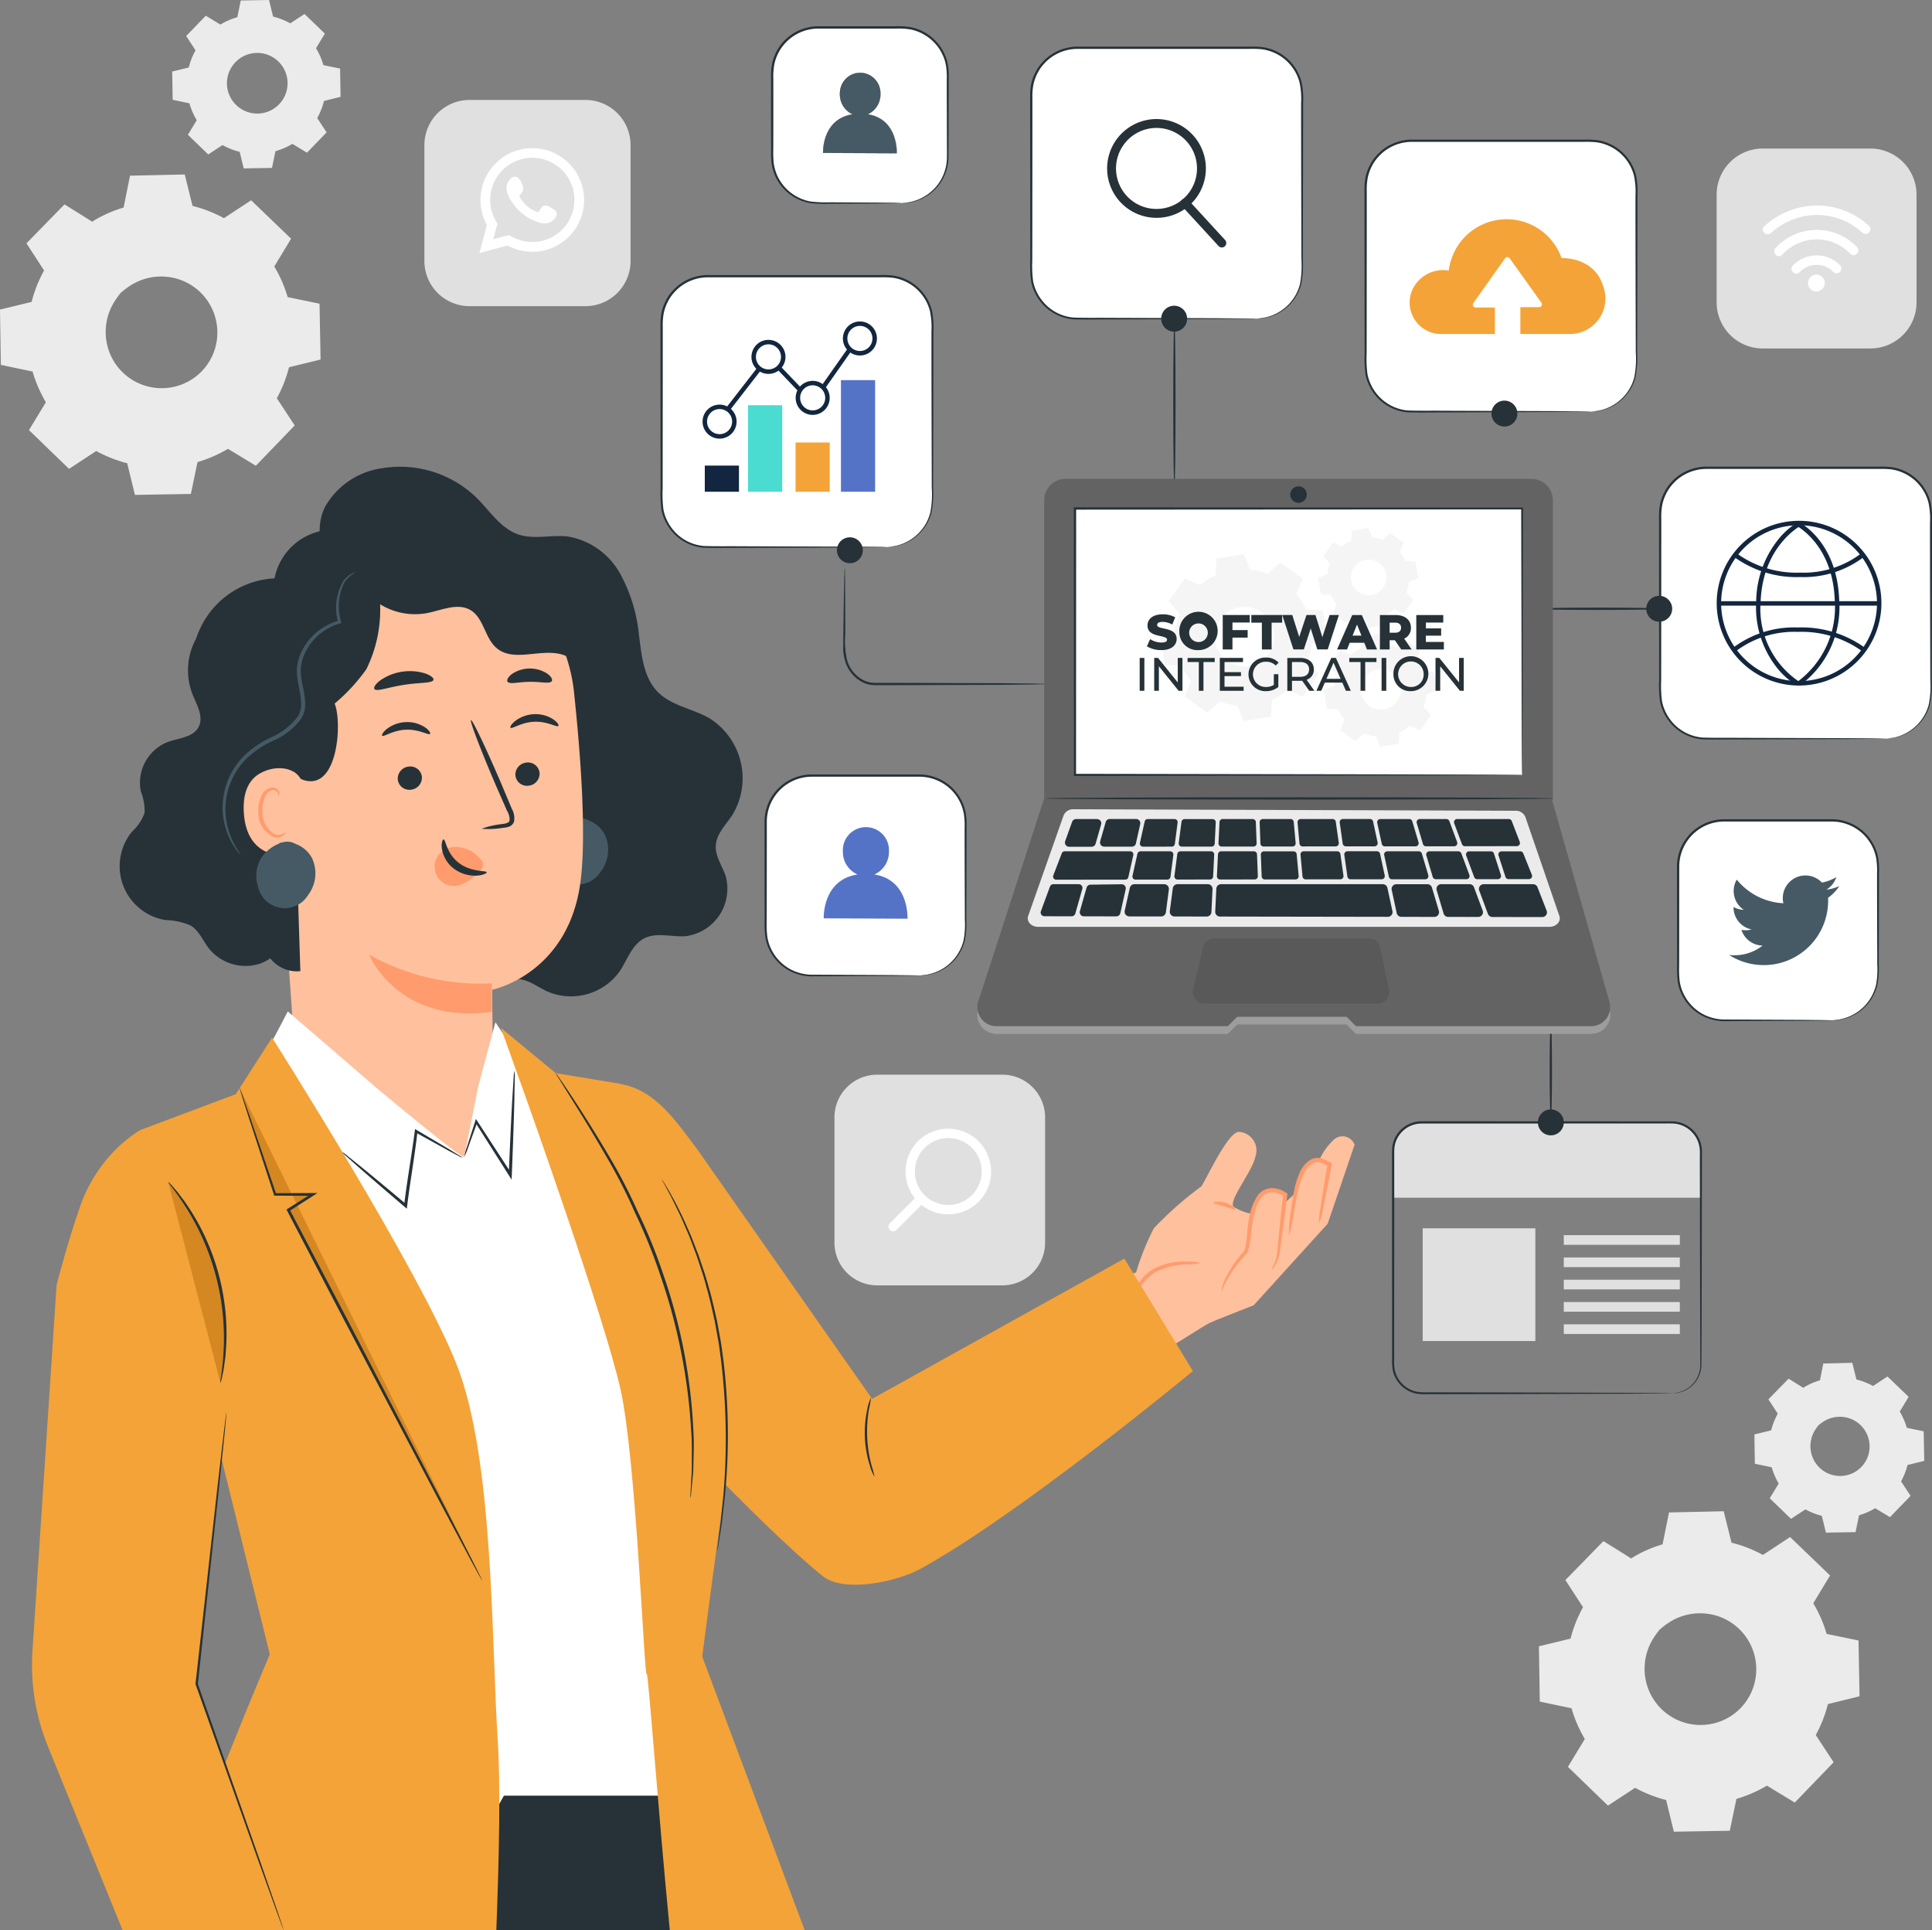 <svg id="Grupo_181952" data-name="Grupo 181952" xmlns="http://www.w3.org/2000/svg" xmlns:xlink="http://www.w3.org/1999/xlink" width="231.119" height="230.856" viewBox="0 0 231.119 230.856">
  <rect x="0" y="0" width="231.119" height="230.856" fill="#808080" stroke="none"/>
  <defs>
    <clipPath id="clip-path">
      <rect id="Rectángulo_59257" data-name="Rectángulo 59257" width="231.119" height="230.856" fill="none"/>
    </clipPath>
    <clipPath id="clip-path-5">
      <rect id="Rectángulo_59249" data-name="Rectángulo 59249" width="75.696" height="27.335" fill="none"/>
    </clipPath>
    <clipPath id="clip-path-6">
      <rect id="Rectángulo_59251" data-name="Rectángulo 59251" width="23.482" height="7.792" fill="none"/>
    </clipPath>
  </defs>
  <g id="Grupo_181950" data-name="Grupo 181950" clip-path="url(#clip-path)">
    <g id="Grupo_181935" data-name="Grupo 181935">
      <g id="Grupo_181934" data-name="Grupo 181934" clip-path="url(#clip-path)">
        <path id="Trazado_235516" data-name="Trazado 235516" d="M114.773,47.154H100.908a5.4,5.4,0,0,1-5.4-5.4V27.89a5.4,5.4,0,0,1,5.4-5.4h13.864a5.4,5.4,0,0,1,5.4,5.4V41.755a5.4,5.4,0,0,1-5.4,5.4" transform="translate(-44.739 -10.535)" fill="#e0e0e0"/>
        <path id="Trazado_235517" data-name="Trazado 235517" d="M107.89,45.9l.9-3.353A6.2,6.2,0,1,1,111.26,45Zm3.537-2.159.212.127a5.037,5.037,0,1,0-1.723-1.707l.13.214-.5,1.872Z" transform="translate(-50.539 -15.632)" fill="#fff"/>
        <path id="Trazado_235518" data-name="Trazado 235518" d="M119.295,43.451a1.044,1.044,0,0,0-.887-.2c-.23.094-.377.454-.526.639a.22.22,0,0,1-.285.062,4.019,4.019,0,0,1-2-1.716.246.246,0,0,1,.031-.336,1.363,1.363,0,0,0,.365-.591,1.307,1.307,0,0,0-.163-.7,1.671,1.671,0,0,0-.517-.779.708.708,0,0,0-.769.114A1.562,1.562,0,0,0,114,41.181a1.8,1.8,0,0,0,.049.392,3.228,3.228,0,0,0,.376.867,6.722,6.722,0,0,0,.392.6,6.073,6.073,0,0,0,1.7,1.581,5.122,5.122,0,0,0,1.062.506,2.355,2.355,0,0,0,1.236.2,1.5,1.5,0,0,0,1.121-.834.726.726,0,0,0,.052-.426c-.064-.293-.46-.467-.7-.609" transform="translate(-53.401 -18.626)" fill="#fff" fill-rule="evenodd"/>
        <path id="Trazado_235519" data-name="Trazado 235519" d="M357.478,345.8a15.649,15.649,0,0,1,3.816-1.658l.786-3.777,6.381-.112.918,3.746a15.64,15.64,0,0,1,3.872,1.523l3.224-2.114,4.591,4.433-2,3.3a15.614,15.614,0,0,1,1.658,3.816l3.776.786.112,6.381-3.746.919a15.623,15.623,0,0,1-1.523,3.871l2.113,3.225-4.432,4.591-3.3-2a15.633,15.633,0,0,1-3.816,1.658l-.786,3.777-6.38.112-.919-3.746a15.643,15.643,0,0,1-3.871-1.523l-3.224,2.114-4.591-4.433,2-3.3a15.633,15.633,0,0,1-1.658-3.816l-3.776-.786-.112-6.381,3.747-.919a15.641,15.641,0,0,1,1.523-3.871l-2.114-3.225,4.432-4.591Zm3.4,8.5a6.846,6.846,0,1,0,9.68-.17,6.846,6.846,0,0,0-9.68.17" transform="translate(-162.355 -159.386)" fill="#ebebeb"/>
        <path id="Trazado_235520" data-name="Trazado 235520" d="M371.671,364.729a5.167,5.167,0,0,1,1.275-1.118,6.816,6.816,0,0,1,4.466-1.056,6.9,6.9,0,0,1,3.035,1.079A7,7,0,0,1,382.9,366.4a7.014,7.014,0,0,1,.661,4.029,6.985,6.985,0,0,1-5.779,5.986,7.021,7.021,0,0,1-4.051-.519,7.011,7.011,0,0,1-2.851-2.356,6.9,6.9,0,0,1-1.184-3,6.814,6.814,0,0,1,.9-4.5,5.183,5.183,0,0,1,1.073-1.313c.037.031-.414.449-.941,1.389a6.828,6.828,0,0,0-.757,4.383,6.692,6.692,0,0,0,3.908,5.064,6.691,6.691,0,0,0,3.838.47,6.634,6.634,0,0,0,5.463-5.659,6.7,6.7,0,0,0-.605-3.819,6.689,6.689,0,0,0-5.2-3.727,6.822,6.822,0,0,0-4.353.91c-.921.56-1.323,1.025-1.355.989" transform="translate(-173.146 -169.813)" fill="#ebebeb"/>
        <path id="Trazado_235521" data-name="Trazado 235521" d="M357.354,345.7a1.529,1.529,0,0,1-.213-.112l-.633-.366-2.485-1.468.078-.01-4.406,4.617.012-.123,2.126,3.216.038.058-.034.062a15.609,15.609,0,0,0-1.5,3.846l-.019.075-.076.019-3.744.929.106-.138c.04,2.009.082,4.141.127,6.38l-.123-.148,3.778.778.1.02.027.094a15.561,15.561,0,0,0,1.647,3.773l.054.087-.053.088-1.994,3.3-.028-.216,4.6,4.427-.227-.021,3.222-2.117.095-.062.1.055a15.541,15.541,0,0,0,3.826,1.5l.112.027.027.112.921,3.746-.19-.147,6.38-.114-.187.155c.248-1.193.515-2.48.785-3.777l.024-.116.114-.032a15.493,15.493,0,0,0,3.765-1.635l0,0,.1-.061.1.061,3.3,2-.242.031,4.433-4.59-.022.242-2.112-3.226-.064-.1.057-.1a15.451,15.451,0,0,0,1.506-3.823l.028-.112.112-.027,3.747-.916-.142.185q-.054-3.268-.106-6.38l.144.173-3.775-.79-.1-.022-.029-.1a15.5,15.5,0,0,0-1.634-3.776l-.053-.088.053-.088,2-3.293.026.2-4.582-4.442.187.018-3.23,2.106-.072.047-.074-.041a15.545,15.545,0,0,0-3.834-1.521l-.077-.019-.018-.076-.906-3.749.115.088-6.381.084.085-.07c-.323,1.506-.589,2.742-.81,3.771l-.008.038-.037.01a16.149,16.149,0,0,0-2.917,1.123l-.686.358a1.592,1.592,0,0,1-.229.116,2.033,2.033,0,0,1,.213-.145c.146-.09.367-.225.672-.388a15.1,15.1,0,0,1,2.914-1.186l-.045.047c.208-1.032.457-2.271.762-3.782l.013-.069.071,0,6.38-.14.092,0,.022.091c.288,1.157.593,2.382.931,3.743l-.094-.094a15.754,15.754,0,0,1,3.909,1.525l-.146.005,3.22-2.121.1-.066.087.083,4.6,4.423.094.09-.068.112-1.993,3.3v-.175a15.824,15.824,0,0,1,1.682,3.855l-.133-.124,3.777.781.141.029,0,.145q.058,3.111.119,6.38l0,.149-.146.036-3.745.921.139-.139a15.827,15.827,0,0,1-1.539,3.919l-.007-.2,2.115,3.224.085.13-.107.112-4.432,4.592-.108.113-.134-.081-3.3-2h.2l0,0a15.845,15.845,0,0,1-3.86,1.676l.138-.148-.787,3.776-.032.153-.156,0-6.381.109-.154,0-.036-.149c-.316-1.293-.629-2.573-.916-3.747l.139.139a15.9,15.9,0,0,1-3.917-1.545l.193-.007-3.227,2.111-.122.08-.1-.1-4.586-4.439-.1-.1.073-.119,2-3.294v.175a15.81,15.81,0,0,1-1.669-3.859l.123.114-3.775-.793-.121-.026,0-.123c-.034-2.239-.067-4.371-.1-6.38l0-.112.108-.027,3.749-.908-.094.095a15.767,15.767,0,0,1,1.547-3.9l0,.119-2.1-3.234-.044-.067.055-.057,4.459-4.565.036-.037.042.027,2.429,1.511.625.4a1.889,1.889,0,0,1,.212.145" transform="translate(-162.23 -159.282)" fill="#ebebeb"/>
        <path id="Trazado_235522" data-name="Trazado 235522" d="M11.152,45.018a15.65,15.65,0,0,1,3.816-1.658l.786-3.777,6.381-.112.918,3.746a15.639,15.639,0,0,1,3.872,1.523l3.225-2.114L34.74,47.06l-2,3.3A15.613,15.613,0,0,1,34.4,54.173l3.776.786.112,6.381-3.746.919a15.621,15.621,0,0,1-1.523,3.871l2.114,3.225L30.7,73.945l-3.3-2A15.633,15.633,0,0,1,23.587,73.6L22.8,77.381l-6.38.112L15.5,73.746a15.642,15.642,0,0,1-3.871-1.523L8.406,74.338,3.815,69.9l2-3.3a15.647,15.647,0,0,1-1.658-3.816L.379,62.006l-.112-6.38,3.746-.919a15.642,15.642,0,0,1,1.523-3.871L3.423,47.611,7.855,43.02Zm3.4,8.5a6.846,6.846,0,1,0,9.68-.17,6.845,6.845,0,0,0-9.68.17" transform="translate(-0.125 -18.49)" fill="#ebebeb"/>
        <path id="Trazado_235523" data-name="Trazado 235523" d="M25.345,63.946a5.168,5.168,0,0,1,1.275-1.118,6.813,6.813,0,0,1,4.466-1.056,6.9,6.9,0,0,1,3.035,1.079,7,7,0,0,1,2.455,2.766,7.014,7.014,0,0,1,.661,4.029,6.985,6.985,0,0,1-5.779,5.986,7.019,7.019,0,0,1-4.051-.519,7.011,7.011,0,0,1-2.851-2.356,6.9,6.9,0,0,1-1.184-3,6.814,6.814,0,0,1,.9-4.5,5.17,5.17,0,0,1,1.073-1.313c.037.031-.413.449-.941,1.389a6.825,6.825,0,0,0-.756,4.383,6.69,6.69,0,0,0,3.908,5.064,6.691,6.691,0,0,0,3.838.47,6.634,6.634,0,0,0,5.463-5.659,6.7,6.7,0,0,0-.605-3.819,6.691,6.691,0,0,0-5.2-3.728,6.825,6.825,0,0,0-4.353.911c-.921.56-1.323,1.025-1.355.989" transform="translate(-10.916 -28.917)" fill="#ebebeb"/>
        <path id="Trazado_235524" data-name="Trazado 235524" d="M11.027,44.914a1.535,1.535,0,0,1-.213-.112l-.633-.366L7.7,42.969l.078-.011L3.369,47.575l.012-.123,2.126,3.216.038.058-.034.062a15.61,15.61,0,0,0-1.5,3.846l-.019.075-.076.019-3.744.929.106-.138c.04,2.009.082,4.141.127,6.38L.285,61.75l3.778.778.1.02.027.094a15.52,15.52,0,0,0,1.647,3.773l.053.087-.053.088-1.994,3.3-.028-.216,4.6,4.427L8.18,74.08,11.4,71.963,11.5,71.9l.1.055a15.54,15.54,0,0,0,3.826,1.5l.112.027.027.112.921,3.746-.19-.147,6.38-.114-.187.155c.248-1.193.516-2.48.785-3.777l.024-.116.114-.032a15.484,15.484,0,0,0,3.765-1.635l0,0,.1-.061.1.061,3.3,2-.242.031,4.433-4.59-.022.242L32.732,66.13l-.064-.1.057-.1a15.451,15.451,0,0,0,1.506-3.823L34.26,62l.112-.027,3.747-.916-.142.185q-.054-3.268-.106-6.38l.144.173-3.775-.79-.1-.022-.029-.1a15.519,15.519,0,0,0-1.635-3.776l-.053-.088.053-.088,2-3.293.026.2-4.582-4.442.187.018-3.23,2.106L26.8,44.8l-.074-.041A15.545,15.545,0,0,0,22.9,43.239l-.076-.019-.018-.075L21.9,39.4l.115.088-6.381.084.084-.07c-.323,1.506-.589,2.742-.81,3.771l-.009.038-.036.01a16.141,16.141,0,0,0-2.918,1.123l-.686.358a1.6,1.6,0,0,1-.229.116,2.03,2.03,0,0,1,.213-.145c.146-.09.367-.225.673-.388A15.118,15.118,0,0,1,14.825,43.2l-.045.047c.208-1.032.457-2.271.762-3.782l.013-.069.071,0,6.38-.14.092,0,.023.091c.288,1.157.592,2.382.931,3.743l-.095-.094a15.774,15.774,0,0,1,3.909,1.525l-.146.005,3.22-2.121.1-.066.087.083,4.6,4.423.094.09-.068.112-1.993,3.3v-.175a15.824,15.824,0,0,1,1.682,3.855L34.31,53.9l3.777.781.141.029,0,.145q.058,3.111.119,6.38l0,.149-.146.036-3.745.921L34.6,62.2a15.825,15.825,0,0,1-1.539,3.919l-.007-.2,2.115,3.224.085.13-.107.112-4.431,4.592-.109.113-.134-.081-3.3-2h.2l0,0a15.836,15.836,0,0,1-3.86,1.676l.138-.148-.787,3.776-.032.153-.156,0-6.381.11-.153,0-.037-.149c-.316-1.293-.629-2.573-.916-3.747l.139.139a15.887,15.887,0,0,1-3.916-1.545l.192-.007L8.38,74.386l-.122.08-.1-.1L3.568,69.926l-.1-.1.073-.119,2-3.294v.175a15.811,15.811,0,0,1-1.669-3.859L4,62.846.222,62.053.1,62.027l0-.123c-.034-2.239-.067-4.371-.1-6.38l0-.112.108-.027,3.749-.908-.094.095a15.788,15.788,0,0,1,1.547-3.9l0,.119-2.1-3.234-.044-.067.055-.057,4.459-4.565.036-.037.042.027,2.429,1.511.625.4a1.883,1.883,0,0,1,.212.145" transform="translate(0 -18.385)" fill="#ebebeb"/>
        <path id="Trazado_235525" data-name="Trazado 235525" d="M400.732,309.683a8.264,8.264,0,0,1,2.022-.879l.416-2,3.381-.06.486,1.985a8.269,8.269,0,0,1,2.051.807l1.708-1.12,2.432,2.349-1.059,1.746a8.288,8.288,0,0,1,.879,2.022l2,.417.059,3.38-1.985.487a8.274,8.274,0,0,1-.807,2.051l1.12,1.709-2.348,2.432-1.747-1.059a8.3,8.3,0,0,1-2.022.878l-.416,2-3.381.06-.486-1.985a8.3,8.3,0,0,1-2.051-.807l-1.708,1.121-2.432-2.349,1.059-1.747a8.275,8.275,0,0,1-.879-2.022l-2-.416-.06-3.381,1.985-.487a8.272,8.272,0,0,1,.807-2.051l-1.12-1.709,2.349-2.432Zm1.8,4.5a3.627,3.627,0,1,0,5.129-.09,3.627,3.627,0,0,0-5.129.09" transform="translate(-185.014 -143.689)" fill="#ebebeb"/>
        <path id="Trazado_235526" data-name="Trazado 235526" d="M44.518,2.938a8.265,8.265,0,0,1,2.022-.879l.416-2L50.336,0l.486,1.985a8.27,8.27,0,0,1,2.051.807l1.708-1.12L57.015,4.02,55.956,5.766a8.286,8.286,0,0,1,.879,2.022l2,.417.059,3.38-1.985.487a8.274,8.274,0,0,1-.807,2.051l1.12,1.709-2.348,2.432-1.747-1.059a8.3,8.3,0,0,1-2.022.878l-.416,2-3.381.06-.486-1.985a8.3,8.3,0,0,1-2.051-.807l-1.708,1.121L40.63,16.123l1.059-1.747a8.274,8.274,0,0,1-.879-2.022l-2-.417-.059-3.38,1.985-.487a8.274,8.274,0,0,1,.807-2.051l-1.12-1.709L42.77,1.879Zm1.8,4.5a3.627,3.627,0,1,0,5.129-.09,3.626,3.626,0,0,0-5.129.09" transform="translate(-18.152 0)" fill="#ebebeb"/>
        <path id="Trazado_235527" data-name="Trazado 235527" d="M408.252,319.711a2.746,2.746,0,0,1,.675-.593,3.615,3.615,0,0,1,2.367-.56,3.664,3.664,0,0,1,1.609.571,3.713,3.713,0,0,1,1.3,1.466,3.714,3.714,0,0,1,.35,2.135,3.7,3.7,0,0,1-3.061,3.172,3.723,3.723,0,0,1-2.146-.275,3.71,3.71,0,0,1-1.51-1.249,3.65,3.65,0,0,1-.627-1.587,3.609,3.609,0,0,1,.476-2.384,2.742,2.742,0,0,1,.569-.7c.02.016-.219.238-.5.736a3.617,3.617,0,0,0-.4,2.322,3.544,3.544,0,0,0,2.07,2.683,3.544,3.544,0,0,0,2.034.249,3.516,3.516,0,0,0,2.894-3,3.54,3.54,0,0,0-.321-2.024,3.544,3.544,0,0,0-2.754-1.975,3.616,3.616,0,0,0-2.306.482c-.488.3-.7.543-.718.524" transform="translate(-190.731 -149.213)" fill="#ebebeb"/>
        <path id="Trazado_235528" data-name="Trazado 235528" d="M400.666,309.628a.809.809,0,0,1-.113-.06l-.335-.194L398.9,308.6l.041-.005-2.334,2.446.006-.065,1.126,1.7.02.031-.018.032a8.253,8.253,0,0,0-.794,2.037l-.01.04-.04.01-1.984.492.056-.073c.021,1.064.044,2.194.068,3.38l-.065-.079,2,.413.051.011.014.05a8.24,8.24,0,0,0,.873,2l.028.046-.028.047-1.057,1.748-.015-.115,2.436,2.346-.121-.011,1.708-1.122.05-.032.052.029a8.217,8.217,0,0,0,2.027.8l.06.014.014.06.488,1.985-.1-.078,3.381-.061-.1.082.416-2,.013-.062.061-.017a8.232,8.232,0,0,0,1.994-.866h0l.055-.032.053.032,1.747,1.059-.129.017,2.349-2.432-.012.128-1.119-1.709-.034-.052.03-.054a8.172,8.172,0,0,0,.8-2.025l.015-.06.059-.014,1.985-.485-.075.1q-.029-1.731-.056-3.381l.076.092-2-.419-.056-.012-.015-.054a8.2,8.2,0,0,0-.866-2l-.028-.047.028-.046,1.062-1.745.014.107-2.428-2.353.1.009-1.711,1.116-.038.024-.039-.022a8.263,8.263,0,0,0-2.031-.806l-.04-.01-.01-.04-.48-1.986.061.047-3.381.045.045-.037-.429,2,0,.02-.02.005a8.6,8.6,0,0,0-1.546.594l-.364.19a.844.844,0,0,1-.121.062,1.048,1.048,0,0,1,.113-.077c.078-.048.195-.119.356-.206a8.064,8.064,0,0,1,1.544-.628l-.023.025c.11-.546.242-1.2.4-2l.007-.036h.038l3.38-.074h.049l.012.048c.153.613.314,1.262.493,1.983l-.05-.05a8.359,8.359,0,0,1,2.071.808l-.077,0,1.706-1.124.053-.035.046.044,2.437,2.344.049.048-.036.059-1.056,1.748v-.093a8.392,8.392,0,0,1,.891,2.043l-.071-.066,2,.414.075.015v.077q.031,1.649.063,3.38l0,.079-.077.019-1.984.488.074-.073a8.381,8.381,0,0,1-.816,2.076l0-.105,1.121,1.708.045.069-.057.06-2.348,2.433-.057.06-.071-.043-1.747-1.059h.106a8.385,8.385,0,0,1-2.045.888l.073-.079c-.143.687-.285,1.369-.417,2l-.017.081-.082,0-3.381.058-.081,0-.019-.079c-.168-.685-.333-1.363-.485-1.985l.073.074a8.407,8.407,0,0,1-2.075-.819l.1,0-1.71,1.118-.065.043-.055-.054-2.43-2.352-.053-.052.038-.063,1.062-1.745v.092a8.414,8.414,0,0,1-.885-2.045l.065.061-2-.42-.064-.014v-.065c-.018-1.186-.036-2.316-.052-3.38v-.06l.057-.014,1.986-.481-.05.05a8.363,8.363,0,0,1,.82-2.065l0,.063-1.113-1.713-.023-.036.029-.03,2.363-2.419.019-.019.022.014,1.287.8.331.211a1.024,1.024,0,0,1,.112.077" transform="translate(-184.948 -143.634)" fill="#ebebeb"/>
        <path id="Trazado_235529" data-name="Trazado 235529" d="M207.876,267.011H192.9a5.111,5.111,0,0,1-5.111-5.111V246.924a5.111,5.111,0,0,1,5.111-5.111h14.977a5.111,5.111,0,0,1,5.111,5.111V261.9a5.111,5.111,0,0,1-5.111,5.111" transform="translate(-87.966 -113.273)" fill="#e0e0e0"/>
        <path id="Trazado_235530" data-name="Trazado 235530" d="M200.508,266.244a.56.56,0,0,1-.4-.955l2.994-2.995a5.158,5.158,0,0,1,.373-6.823,5.122,5.122,0,1,1,.418,7.615L200.9,266.08a.555.555,0,0,1-.4.164M207.1,255.09a4,4,0,1,0,2.83,1.172,3.974,3.974,0,0,0-2.83-1.172" transform="translate(-93.662 -118.968)" fill="#fff"/>
        <path id="Trazado_235531" data-name="Trazado 235531" d="M404.714,57.335H391.841a5.52,5.52,0,0,1-5.52-5.52V38.942a5.52,5.52,0,0,1,5.52-5.52h12.873a5.52,5.52,0,0,1,5.52,5.52V51.815a5.52,5.52,0,0,1-5.52,5.52" transform="translate(-180.965 -15.656)" fill="#e0e0e0"/>
        <path id="Trazado_235532" data-name="Trazado 235532" d="M408.885,62.812a1.008,1.008,0,1,1-1-1.013,1.008,1.008,0,0,1,1,1.013" transform="translate(-190.59 -28.949)" fill="#fff"/>
        <path id="Trazado_235533" data-name="Trazado 235533" d="M404.132,59.488a2.792,2.792,0,0,1,4.04-.053.567.567,0,0,0,.805-.8,3.938,3.938,0,0,0-5.644.046c-.5.528.293,1.335.8.805" transform="translate(-188.859 -26.92)" fill="#fff"/>
        <path id="Trazado_235534" data-name="Trazado 235534" d="M397.669,49.536a8.252,8.252,0,0,1,5.41-2.163,8.027,8.027,0,0,1,5.52,2.112c.532.5,1.339-.3.805-.8a9.2,9.2,0,0,0-6.32-2.448,9.473,9.473,0,0,0-6.214,2.492c-.553.478.248,1.281.8.805" transform="translate(-185.819 -21.66)" fill="#fff"/>
        <path id="Trazado_235535" data-name="Trazado 235535" d="M400.237,54.71a5.546,5.546,0,0,1,8.148-.116c.509.524,1.315-.274.805-.8a6.676,6.676,0,0,0-9.751.109c-.494.535.3,1.342.8.8" transform="translate(-187.037 -24.234)" fill="#fff"/>
      </g>
    </g>
    <g id="Grupo_181937" data-name="Grupo 181937">
      <g id="Grupo_181936" data-name="Grupo 181936" clip-path="url(#clip-path)">
        <path id="Trazado_235536" data-name="Trazado 235536" d="M348.885,229.577c.077,0,.138,2.68.138,5.984s-.062,5.985-.138,5.985-.138-2.679-.138-5.985.062-5.984.138-5.984" transform="translate(-163.364 -107.541)" fill="#263238"/>
        <path id="Trazado_235537" data-name="Trazado 235537" d="M264.169,91.857c-.077,0-.138-4.465-.138-9.972s.062-9.973.138-9.973.138,4.464.138,9.973-.062,9.972-.138,9.972" transform="translate(-123.68 -33.685)" fill="#263238"/>
        <path id="Trazado_235538" data-name="Trazado 235538" d="M213.964,141.72a1.827,1.827,0,0,1-.368.028l-1.055.026-3.882.044-12.8.04H194a6.963,6.963,0,0,1-.923-.035,3.235,3.235,0,0,1-.89-.258,4.15,4.15,0,0,1-2.2-2.6,5.262,5.262,0,0,1-.231-1.6c.006-.512.012-1.011.017-1.493.013-.961.024-1.858.035-2.68.029-1.614.053-2.932.071-3.88.014-.436.024-.786.033-1.055a1.767,1.767,0,0,1,.031-.368,1.935,1.935,0,0,1,.025.368c0,.269.011.619.019,1.055,0,.949.01,2.267.018,3.881,0,.822,0,1.719,0,2.68a9.9,9.9,0,0,0,.228,3.013,3.9,3.9,0,0,0,2.064,2.431,2.977,2.977,0,0,0,.818.234,6.78,6.78,0,0,0,.886.03h1.852l12.8.04,3.882.044,1.055.026a1.859,1.859,0,0,1,.368.028" transform="translate(-88.89 -59.907)" fill="#263238"/>
        <path id="Trazado_235539" data-name="Trazado 235539" d="M258.963,43.155H237.606a5.52,5.52,0,0,1-5.52-5.52V16.279a5.52,5.52,0,0,1,5.52-5.52h21.357a5.52,5.52,0,0,1,5.52,5.52V37.636a5.52,5.52,0,0,1-5.52,5.52" transform="translate(-108.716 -5.04)" fill="#fff"/>
        <path id="Trazado_235540" data-name="Trazado 235540" d="M258.842,43.033a9.785,9.785,0,0,0,1.2-.164,5.5,5.5,0,0,0,2.918-1.773,5.311,5.311,0,0,0,1.147-2.2,11.676,11.676,0,0,0,.174-2.975c-.006-2.16-.013-4.617-.021-7.332s-.011-5.694-.017-8.887q0-1.2,0-2.436a9.353,9.353,0,0,0-.182-2.468,5.389,5.389,0,0,0-3.293-3.676,5.222,5.222,0,0,0-1.281-.317,11.708,11.708,0,0,0-1.354-.041l-2.79,0-5.754,0-12.1,0a5.426,5.426,0,0,0-2.857.825,5.122,5.122,0,0,0-1.138.956,5.04,5.04,0,0,0-.83,1.22,5.273,5.273,0,0,0-.466,1.389,7.537,7.537,0,0,0-.1,1.466q0,1.491,0,2.958c0,3.91-.005,7.681-.008,11.274q0,2.693-.006,5.249a13.738,13.738,0,0,0,.106,2.485,5.44,5.44,0,0,0,.973,2.156A5.381,5.381,0,0,0,237,42.9c1.463.052,2.9.019,4.254.033l12.869.044,3.5.026.91.013c.2,0,.31.014.31.014s-.105.01-.31.014l-.91.013-3.5.026-12.869.044c-1.362-.008-2.773.031-4.273-.016a5.6,5.6,0,0,1-4-2.225,5.669,5.669,0,0,1-1.022-2.246,13.9,13.9,0,0,1-.117-2.531q0-2.552-.006-5.249c0-3.593-.005-7.364-.008-11.274q0-1.466,0-2.958a7.841,7.841,0,0,1,.1-1.516,5.522,5.522,0,0,1,.489-1.461,5.312,5.312,0,0,1,.872-1.283,5.42,5.42,0,0,1,1.2-1.006,5.7,5.7,0,0,1,3-.868l12.1,0,5.754,0,2.79,0a11.892,11.892,0,0,1,1.385.046,5.515,5.515,0,0,1,1.342.334A5.638,5.638,0,0,1,264.3,14.74a9.584,9.584,0,0,1,.183,2.529q0,1.238,0,2.436c-.006,3.194-.012,6.169-.017,8.887s-.014,5.173-.02,7.332a11.714,11.714,0,0,1-.2,3.008,5.4,5.4,0,0,1-1.194,2.233,5.489,5.489,0,0,1-2.986,1.756,4.908,4.908,0,0,1-.906.108c-.206.006-.31,0-.31,0" transform="translate(-108.596 -4.918)" fill="#263238"/>
        <path id="Trazado_235541" data-name="Trazado 235541" d="M334.21,64.074H312.853a5.52,5.52,0,0,1-5.52-5.52V37.2a5.52,5.52,0,0,1,5.52-5.52H334.21a5.52,5.52,0,0,1,5.52,5.52V58.555a5.52,5.52,0,0,1-5.52,5.52" transform="translate(-143.964 -14.839)" fill="#fff"/>
        <path id="Trazado_235542" data-name="Trazado 235542" d="M334.089,63.952a9.8,9.8,0,0,0,1.2-.164,5.5,5.5,0,0,0,2.918-1.773,5.311,5.311,0,0,0,1.147-2.2,11.673,11.673,0,0,0,.174-2.975c-.006-2.16-.013-4.617-.021-7.332s-.011-5.694-.017-8.887q0-1.2,0-2.436a9.354,9.354,0,0,0-.182-2.468,5.389,5.389,0,0,0-3.293-3.676,5.222,5.222,0,0,0-1.281-.317,11.706,11.706,0,0,0-1.354-.041l-2.79,0-5.754,0-12.1,0a5.426,5.426,0,0,0-2.857.825,5.121,5.121,0,0,0-1.138.956,5.054,5.054,0,0,0-.83,1.22,5.274,5.274,0,0,0-.466,1.389,7.537,7.537,0,0,0-.1,1.466q0,1.491,0,2.958c0,3.91-.005,7.681-.008,11.274q0,2.693-.006,5.249a13.739,13.739,0,0,0,.106,2.485,5.44,5.44,0,0,0,.973,2.156,5.381,5.381,0,0,0,3.835,2.15c1.463.052,2.9.019,4.254.033l12.869.044,3.5.026.91.013c.2,0,.31.014.31.014s-.105.01-.31.014l-.91.013-3.5.026L316.5,64.05c-1.362-.008-2.773.031-4.273-.016a5.6,5.6,0,0,1-4-2.225,5.669,5.669,0,0,1-1.022-2.246,13.892,13.892,0,0,1-.117-2.531q0-2.552-.006-5.249c0-3.593-.005-7.364-.008-11.274q0-1.466,0-2.958a7.843,7.843,0,0,1,.1-1.516,5.522,5.522,0,0,1,.489-1.461,5.312,5.312,0,0,1,.872-1.283,5.419,5.419,0,0,1,1.2-1.006,5.7,5.7,0,0,1,3-.868l12.1,0,5.754,0,2.79,0a11.892,11.892,0,0,1,1.385.046,5.515,5.515,0,0,1,1.342.334,5.639,5.639,0,0,1,3.438,3.854,9.583,9.583,0,0,1,.183,2.529q0,1.238,0,2.436c-.006,3.194-.012,6.169-.017,8.887s-.014,5.173-.02,7.332a11.715,11.715,0,0,1-.2,3.008,5.4,5.4,0,0,1-1.194,2.233,5.489,5.489,0,0,1-2.986,1.756,4.909,4.909,0,0,1-.906.108c-.206.006-.31,0-.31,0" transform="translate(-143.844 -14.717)" fill="#263238"/>
        <path id="Trazado_235543" data-name="Trazado 235543" d="M400.493,137.667H379.136a5.52,5.52,0,0,1-5.52-5.52V110.791a5.52,5.52,0,0,1,5.52-5.52h21.357a5.52,5.52,0,0,1,5.52,5.52v21.357a5.52,5.52,0,0,1-5.52,5.52" transform="translate(-175.013 -49.312)" fill="#fff"/>
        <path id="Trazado_235544" data-name="Trazado 235544" d="M400.372,137.546a9.8,9.8,0,0,0,1.2-.164,5.5,5.5,0,0,0,2.918-1.773,5.311,5.311,0,0,0,1.147-2.2,11.673,11.673,0,0,0,.174-2.975c-.006-2.16-.013-4.617-.021-7.332s-.011-5.694-.017-8.887q0-1.2,0-2.436a9.354,9.354,0,0,0-.182-2.468,5.389,5.389,0,0,0-3.293-3.676,5.222,5.222,0,0,0-1.281-.317,11.7,11.7,0,0,0-1.354-.041l-2.79,0-5.754,0-12.1,0a5.426,5.426,0,0,0-2.857.825,5.134,5.134,0,0,0-1.138.956,5.023,5.023,0,0,0-.83,1.22,5.256,5.256,0,0,0-.466,1.389,7.54,7.54,0,0,0-.1,1.466q0,1.491,0,2.958c0,3.91-.005,7.681-.008,11.273q0,2.694-.006,5.249a13.737,13.737,0,0,0,.106,2.485,5.44,5.44,0,0,0,.973,2.156,5.381,5.381,0,0,0,3.835,2.15c1.463.052,2.9.019,4.254.034l12.869.044,3.5.026.91.013c.2,0,.31.014.31.014s-.105.01-.31.014l-.91.014-3.5.026-12.869.044c-1.362-.008-2.773.031-4.273-.016a5.6,5.6,0,0,1-4-2.225,5.671,5.671,0,0,1-1.022-2.246,13.9,13.9,0,0,1-.117-2.532q0-2.552-.006-5.249c0-3.593-.005-7.364-.008-11.273q0-1.466,0-2.958a7.84,7.84,0,0,1,.1-1.516,5.521,5.521,0,0,1,.489-1.461,5.311,5.311,0,0,1,.872-1.283,5.419,5.419,0,0,1,1.2-1.006,5.693,5.693,0,0,1,3-.867l12.1,0,5.754,0,2.79,0a11.888,11.888,0,0,1,1.385.046,5.515,5.515,0,0,1,1.342.334,5.639,5.639,0,0,1,3.438,3.854,9.584,9.584,0,0,1,.183,2.529q0,1.238,0,2.436c-.006,3.194-.012,6.169-.017,8.887s-.014,5.173-.02,7.332a11.715,11.715,0,0,1-.2,3.008,5.4,5.4,0,0,1-1.194,2.233,5.488,5.488,0,0,1-2.987,1.756,4.9,4.9,0,0,1-.905.108c-.206.006-.31,0-.31,0" transform="translate(-174.893 -49.19)" fill="#263238"/>
        <path id="Trazado_235545" data-name="Trazado 235545" d="M175.773,94.546H154.416a5.52,5.52,0,0,1-5.52-5.52V67.67a5.52,5.52,0,0,1,5.52-5.52h21.357a5.52,5.52,0,0,1,5.52,5.52V89.027a5.52,5.52,0,0,1-5.52,5.52" transform="translate(-69.748 -29.113)" fill="#fff"/>
        <path id="Trazado_235546" data-name="Trazado 235546" d="M175.652,94.424a9.8,9.8,0,0,0,1.2-.164,5.5,5.5,0,0,0,2.918-1.773,5.311,5.311,0,0,0,1.147-2.2,11.677,11.677,0,0,0,.174-2.975c-.006-2.16-.013-4.617-.021-7.332s-.011-5.694-.017-8.887q0-1.2,0-2.436a9.4,9.4,0,0,0-.182-2.468,5.393,5.393,0,0,0-3.294-3.677A5.245,5.245,0,0,0,176.3,62.2a11.7,11.7,0,0,0-1.354-.041l-2.79,0-5.754,0-12.1,0a5.426,5.426,0,0,0-2.857.825,5.134,5.134,0,0,0-1.138.956,5.023,5.023,0,0,0-.83,1.22,5.256,5.256,0,0,0-.466,1.389,7.537,7.537,0,0,0-.1,1.466q0,1.491,0,2.958c0,3.91-.005,7.681-.008,11.274q0,2.693-.006,5.249A13.739,13.739,0,0,0,149,89.988a5.44,5.44,0,0,0,.973,2.156,5.381,5.381,0,0,0,3.835,2.15c1.463.052,2.9.019,4.254.033l12.869.044,3.5.026.91.013c.2,0,.31.014.31.014s-.105.01-.31.014l-.91.013-3.5.026-12.869.044c-1.362-.008-2.773.031-4.273-.016a5.6,5.6,0,0,1-4-2.225,5.669,5.669,0,0,1-1.022-2.246,13.893,13.893,0,0,1-.117-2.531q0-2.552-.006-5.249c0-3.593-.005-7.364-.008-11.274q0-1.466,0-2.958a7.839,7.839,0,0,1,.1-1.516,5.522,5.522,0,0,1,.489-1.461,5.327,5.327,0,0,1,.872-1.283,5.42,5.42,0,0,1,1.2-1.006,5.7,5.7,0,0,1,3-.868l12.1,0,5.754,0,2.79,0a11.886,11.886,0,0,1,1.385.046,5.514,5.514,0,0,1,1.342.334,5.639,5.639,0,0,1,3.438,3.854,9.584,9.584,0,0,1,.183,2.529q0,1.237,0,2.436c-.006,3.194-.012,6.169-.017,8.887s-.014,5.173-.02,7.332a11.713,11.713,0,0,1-.2,3.008,5.4,5.4,0,0,1-1.194,2.233,5.489,5.489,0,0,1-2.987,1.756,4.9,4.9,0,0,1-.905.108c-.206.006-.31,0-.31,0" transform="translate(-69.627 -28.991)" fill="#263238"/>
        <path id="Trazado_235547" data-name="Trazado 235547" d="M360.558,136.858c0,.077-3.677.138-8.213.138s-8.214-.062-8.214-.138,3.676-.138,8.214-.138,8.213.062,8.213.138" transform="translate(-161.202 -64.044)" fill="#263238"/>
        <rect id="Rectángulo_59234" data-name="Rectángulo 59234" width="4.088" height="3.13" transform="translate(84.312 55.687)" fill="#12263f"/>
        <rect id="Rectángulo_59235" data-name="Rectángulo 59235" width="4.088" height="10.347" transform="translate(89.486 48.47)" fill="#4adbd1"/>
        <rect id="Rectángulo_59236" data-name="Rectángulo 59236" width="4.088" height="5.892" transform="translate(95.17 52.925)" fill="#f4a338"/>
        <rect id="Rectángulo_59237" data-name="Rectángulo 59237" width="4.088" height="13.349" transform="translate(100.599 45.468)" fill="#5573c6"/>
        <path id="Trazado_235548" data-name="Trazado 235548" d="M160.145,95.111a2.035,2.035,0,1,1,2.035-2.035,2.038,2.038,0,0,1-2.035,2.035m0-3.538a1.5,1.5,0,1,0,1.5,1.5,1.5,1.5,0,0,0-1.5-1.5" transform="translate(-74.064 -42.646)" fill="#12263f"/>
        <path id="Trazado_235549" data-name="Trazado 235549" d="M171.145,80.546a2.035,2.035,0,1,1,2.035-2.035,2.038,2.038,0,0,1-2.035,2.035m0-3.538a1.5,1.5,0,1,0,1.5,1.5,1.505,1.505,0,0,0-1.5-1.5" transform="translate(-79.216 -35.824)" fill="#12263f"/>
        <path id="Trazado_235550" data-name="Trazado 235550" d="M181.095,89.769a2.035,2.035,0,1,1,2.035-2.034,2.037,2.037,0,0,1-2.035,2.034m0-3.538a1.5,1.5,0,1,0,1.5,1.5,1.505,1.505,0,0,0-1.5-1.5" transform="translate(-83.877 -40.145)" fill="#12263f"/>
        <path id="Trazado_235551" data-name="Trazado 235551" d="M191.727,76.4a2.035,2.035,0,1,1,2.035-2.035,2.038,2.038,0,0,1-2.035,2.035m0-3.538a1.5,1.5,0,1,0,1.5,1.5,1.5,1.5,0,0,0-1.5-1.5" transform="translate(-88.858 -33.881)" fill="#12263f"/>
        <rect id="Rectángulo_59238" data-name="Rectángulo 59238" width="5.71" height="0.532" transform="translate(98.166 46.292) rotate(-54.896)" fill="#12263f"/>
        <rect id="Rectángulo_59239" data-name="Rectángulo 59239" width="0.531" height="3.617" transform="translate(93.096 44.293) rotate(-43.72)" fill="#12263f"/>
        <rect id="Rectángulo_59240" data-name="Rectángulo 59240" width="6.009" height="0.532" transform="matrix(0.613, -0.79, 0.79, 0.613, 86.851, 48.794)" fill="#12263f"/>
        <path id="Trazado_235552" data-name="Trazado 235552" d="M191.442,122.449a1.549,1.549,0,1,1-1.549-1.549,1.549,1.549,0,0,1,1.549,1.549" transform="translate(-88.226 -56.633)" fill="#263238"/>
        <path id="Trazado_235553" data-name="Trazado 235553" d="M264.425,70.339a1.549,1.549,0,1,1-1.549-1.549,1.55,1.55,0,0,1,1.549,1.549" transform="translate(-122.414 -32.223)" fill="#263238"/>
        <path id="Trazado_235554" data-name="Trazado 235554" d="M373.583,135.615a1.549,1.549,0,1,1-1.549-1.549,1.549,1.549,0,0,1,1.549,1.549" transform="translate(-173.547 -62.801)" fill="#263238"/>
        <path id="Trazado_235555" data-name="Trazado 235555" d="M338.749,91.691a1.549,1.549,0,1,1-1.549-1.549,1.549,1.549,0,0,1,1.549,1.549" transform="translate(-157.23 -42.225)" fill="#263238"/>
        <path id="Trazado_235556" data-name="Trazado 235556" d="M189.247,27.179h-9.965a5.52,5.52,0,0,1-5.52-5.52V11.694a5.52,5.52,0,0,1,5.52-5.52h9.965a5.52,5.52,0,0,1,5.52,5.52v9.965a5.52,5.52,0,0,1-5.52,5.52" transform="translate(-81.396 -2.892)" fill="#fff"/>
        <path id="Trazado_235557" data-name="Trazado 235557" d="M189.128,27.057c0-.018.262-.013.751-.085a5.281,5.281,0,0,0,2.014-.725,5.442,5.442,0,0,0,2.66-4.554c.012-.754,0-1.561,0-2.4-.005-1.688-.011-3.534-.017-5.516q0-.743,0-1.512a9.041,9.041,0,0,0-.076-1.537,4.987,4.987,0,0,0-.469-1.492,5.074,5.074,0,0,0-.907-1.325,5.427,5.427,0,0,0-2.865-1.615,8.659,8.659,0,0,0-1.735-.107l-1.8,0-7.509,0a5.385,5.385,0,0,0-5.267,4.26,8.318,8.318,0,0,0-.121,1.766q0,.894,0,1.769,0,1.75,0,3.424t-.006,3.258a13.269,13.269,0,0,0,.044,1.544,5.689,5.689,0,0,0,.374,1.427,5.448,5.448,0,0,0,4.053,3.235,16.479,16.479,0,0,0,2.384.095l2.145.011L186.2,27l2.171.026.565.013a1,1,0,0,1,.192.014,1,1,0,0,1-.192.014l-.565.014-2.171.026-3.436.024-2.145.011a16.452,16.452,0,0,1-2.417-.078,5.649,5.649,0,0,1-4.231-3.339,5.887,5.887,0,0,1-.4-1.487,13.405,13.405,0,0,1-.052-1.573q0-1.584-.006-3.258t0-3.424q0-.875,0-1.769a8.54,8.54,0,0,1,.123-1.823,5.654,5.654,0,0,1,5.533-4.48l7.509,0,1.8,0a8.9,8.9,0,0,1,1.788.116,5.681,5.681,0,0,1,3,1.7,5.308,5.308,0,0,1,.945,1.39,5.218,5.218,0,0,1,.485,1.562,9.281,9.281,0,0,1,.073,1.576q0,.768,0,1.512c-.006,1.981-.012,3.828-.017,5.516-.006.844,0,1.643-.018,2.407a5.548,5.548,0,0,1-2.782,4.642,5.149,5.149,0,0,1-2.06.687,4.135,4.135,0,0,1-.758.03" transform="translate(-81.276 -2.77)" fill="#263238"/>
        <path id="Trazado_235558" data-name="Trazado 235558" d="M190.551,21.34a2.58,2.58,0,0,0,1.537-2.387,2.424,2.424,0,1,0-4.839-.022,2.577,2.577,0,0,0,1.542,2.409c-3.723.561-3.554,4.608-3.554,4.608l8.8.04s.2-4.091-3.49-4.648" transform="translate(-86.77 -7.664)" fill="#455a64"/>
        <path id="Trazado_235559" data-name="Trazado 235559" d="M194.042,25.99h-.012l-8.817-.04v-.013a5.8,5.8,0,0,1,.382-2.1,4.072,4.072,0,0,1,1.051-1.563,3.988,3.988,0,0,1,2.087-.953,2.58,2.58,0,0,1-1.507-2.4,2.662,2.662,0,0,1,.72-1.83,2.341,2.341,0,0,1,1.712-.752h.011a2.522,2.522,0,0,1,2.422,2.6,2.588,2.588,0,0,1-1.5,2.38,3.885,3.885,0,0,1,2.064.957,4.069,4.069,0,0,1,1.03,1.577,5.961,5.961,0,0,1,.362,2.12Zm-8.8-.067,8.779.04a5.946,5.946,0,0,0-.361-2.1,4.019,4.019,0,0,0-1.023-1.566,3.87,3.87,0,0,0-2.095-.958l-.047-.007.044-.019a2.557,2.557,0,0,0,1.529-2.374,2.5,2.5,0,0,0-2.4-2.578h-.011a2.315,2.315,0,0,0-1.693.744,2.635,2.635,0,0,0-.712,1.812,2.549,2.549,0,0,0,1.534,2.4l.044.019-.047.007a3.975,3.975,0,0,0-2.119.953,4.047,4.047,0,0,0-1.044,1.552,5.805,5.805,0,0,0-.381,2.076" transform="translate(-86.759 -7.653)" fill="#263238"/>
        <path id="Trazado_235560" data-name="Trazado 235560" d="M396.047,208.5H383.174a5.52,5.52,0,0,1-5.52-5.52V190.112a5.52,5.52,0,0,1,5.52-5.52h12.873a5.52,5.52,0,0,1,5.52,5.52v12.873a5.52,5.52,0,0,1-5.52,5.52" transform="translate(-176.905 -86.469)" fill="#fff"/>
        <path id="Trazado_235561" data-name="Trazado 235561" d="M395.927,208.383c0-.023.3,0,.866-.1a5.551,5.551,0,0,0,2.278-.951,5.484,5.484,0,0,0,2.14-3.187,10.06,10.06,0,0,0,.147-2.449q0-1.318-.01-2.781c-.005-1.95-.011-4.085-.017-6.376q0-.859,0-1.748a9.215,9.215,0,0,0-.1-1.776,5.389,5.389,0,0,0-1.808-3.122,5.456,5.456,0,0,0-3.558-1.287l-4.128,0-8.682,0a5.392,5.392,0,0,0-5.386,5.4c0,2.8-.005,5.51-.008,8.088q0,1.933-.006,3.766a12.773,12.773,0,0,0,.06,1.784,5.046,5.046,0,0,0,.5,1.626,5.448,5.448,0,0,0,2.2,2.323,5.607,5.607,0,0,0,2.888.694l9.233.044,2.51.026.653.013a1.324,1.324,0,0,1,.222.014,1.324,1.324,0,0,1-.222.014l-.653.013-2.51.026-9.233.044a5.8,5.8,0,0,1-2.992-.7,5.656,5.656,0,0,1-2.3-2.406,5.268,5.268,0,0,1-.533-1.695,12.978,12.978,0,0,1-.069-1.818q0-1.832-.006-3.766c0-2.578-.005-5.283-.008-8.088a5.661,5.661,0,0,1,5.657-5.672l8.682,0,4.128,0a5.715,5.715,0,0,1,3.724,1.358,5.633,5.633,0,0,1,1.882,3.272,9.458,9.458,0,0,1,.094,1.82q0,.888,0,1.748c-.006,2.291-.012,4.426-.017,6.376q0,1.462-.01,2.781a10.118,10.118,0,0,1-.173,2.485,5.572,5.572,0,0,1-2.228,3.239,5.447,5.447,0,0,1-2.331.918,3.994,3.994,0,0,1-.653.051,1.309,1.309,0,0,1-.223,0" transform="translate(-176.786 -86.347)" fill="#263238"/>
        <path id="Trazado_235562" data-name="Trazado 235562" d="M190.708,198.42H177.835a5.52,5.52,0,0,1-5.52-5.52V180.027a5.52,5.52,0,0,1,5.52-5.52h12.873a5.52,5.52,0,0,1,5.52,5.52V192.9a5.52,5.52,0,0,1-5.52,5.52" transform="translate(-80.718 -81.745)" fill="#fff"/>
        <path id="Trazado_235563" data-name="Trazado 235563" d="M190.588,198.3c0-.023.3,0,.866-.1a5.552,5.552,0,0,0,2.278-.951,5.485,5.485,0,0,0,2.14-3.187,10.06,10.06,0,0,0,.147-2.449q0-1.318-.01-2.781c-.005-1.95-.011-4.085-.017-6.376q0-.859,0-1.748a9.216,9.216,0,0,0-.1-1.776,5.392,5.392,0,0,0-1.808-3.122,5.456,5.456,0,0,0-3.558-1.287l-4.128,0-8.682,0a5.392,5.392,0,0,0-5.386,5.4c0,2.8-.005,5.51-.008,8.088q0,1.933-.006,3.766a12.766,12.766,0,0,0,.06,1.784,5.046,5.046,0,0,0,.5,1.626,5.448,5.448,0,0,0,2.2,2.323,5.607,5.607,0,0,0,2.888.694l9.233.044,2.51.026.653.013a1.327,1.327,0,0,1,.222.014,1.325,1.325,0,0,1-.222.014l-.653.014-2.51.026-9.233.044a5.8,5.8,0,0,1-2.992-.7,5.656,5.656,0,0,1-2.3-2.406,5.269,5.269,0,0,1-.533-1.695,12.9,12.9,0,0,1-.069-1.818q0-1.832-.006-3.766c0-2.578-.005-5.283-.008-8.088a5.661,5.661,0,0,1,5.657-5.672l8.682,0,4.128,0a5.715,5.715,0,0,1,3.724,1.358,5.633,5.633,0,0,1,1.882,3.272,9.455,9.455,0,0,1,.094,1.82q0,.888,0,1.748c-.006,2.291-.012,4.426-.017,6.376q0,1.462-.01,2.781a10.118,10.118,0,0,1-.173,2.485,5.572,5.572,0,0,1-2.228,3.239,5.448,5.448,0,0,1-2.331.918,4,4,0,0,1-.653.051,1.305,1.305,0,0,1-.223,0" transform="translate(-80.598 -81.623)" fill="#263238"/>
        <path id="Trazado_235564" data-name="Trazado 235564" d="M191.427,191.773a2.936,2.936,0,0,0,1.75-2.717,2.76,2.76,0,1,0-5.509-.026,2.932,2.932,0,0,0,1.755,2.742c-4.239.638-4.047,5.246-4.047,5.246l10.023.046s.229-4.657-3.973-5.291" transform="translate(-86.836 -87.178)" fill="#5573c6"/>
        <path id="Trazado_235565" data-name="Trazado 235565" d="M255.056,38.6a5.907,5.907,0,1,1,5.626-4.094,5.875,5.875,0,0,1-5.626,4.094m.008-10.751a4.844,4.844,0,1,0,1.484.234,4.852,4.852,0,0,0-1.484-.234" transform="translate(-116.711 -12.546)" fill="#263238"/>
        <path id="Trazado_235566" data-name="Trazado 235566" d="M270.629,50.532a.53.53,0,0,1-.392-.172l-4.39-4.78a.532.532,0,1,1,.784-.719l4.39,4.78a.532.532,0,0,1-.391.891" transform="translate(-124.465 -20.934)" fill="#263238"/>
        <path id="Trazado_235567" data-name="Trazado 235567" d="M396.188,136.89a9.852,9.852,0,1,1,9.852-9.852,9.863,9.863,0,0,1-9.852,9.852m0-19.173a9.321,9.321,0,1,0,9.321,9.321,9.331,9.331,0,0,0-9.321-9.321" transform="translate(-180.972 -54.894)" fill="#12263f"/>
        <path id="Trazado_235568" data-name="Trazado 235568" d="M400.045,136.881a9.214,9.214,0,0,1-2.526-2.325,11.643,11.643,0,0,1-2.306-7.694,12.077,12.077,0,0,1,2.7-7.493,8.7,8.7,0,0,1,2.529-2.131l.235.477c-.046.023-4.682,2.4-4.931,9.167a10.47,10.47,0,0,0,4.559,9.535Z" transform="translate(-185.126 -54.918)" fill="#12263f"/>
        <path id="Trazado_235569" data-name="Trazado 235569" d="M404.6,136.872l-.28-.452a11.072,11.072,0,0,0,4.407-9.744c-.248-6.765-4.686-8.94-4.731-8.962l.226-.481c.2.091,4.776,2.319,5.037,9.423a11.6,11.6,0,0,1-4.659,10.216" transform="translate(-189.244 -54.916)" fill="#12263f"/>
        <path id="Trazado_235570" data-name="Trazado 235570" d="M398.051,127.278a12.7,12.7,0,0,1-8.017-2.491l.327-.419a12.183,12.183,0,0,0,7.69,2.379,11.363,11.363,0,0,0,7.39-2.367l.336.412a11.887,11.887,0,0,1-7.727,2.486" transform="translate(-182.704 -58.258)" fill="#12263f"/>
        <path id="Trazado_235571" data-name="Trazado 235571" d="M405.479,144.019a12.438,12.438,0,0,0-7.693-2.308,11.6,11.6,0,0,0-7.394,2.3l-.33-.417a12.12,12.12,0,0,1,7.724-2.411,12.958,12.958,0,0,1,8.014,2.416Z" transform="translate(-182.717 -66.133)" fill="#12263f"/>
        <rect id="Rectángulo_59241" data-name="Rectángulo 59241" width="18.948" height="0.532" transform="translate(205.868 71.907)" fill="#12263f"/>
        <rect id="Rectángulo_59242" data-name="Rectángulo 59242" width="13.48" height="13.48" transform="translate(170.192 146.916)" fill="#e0e0e0"/>
        <rect id="Rectángulo_59243" data-name="Rectángulo 59243" width="13.883" height="1.154" transform="translate(187.07 147.735)" fill="#e0e0e0"/>
        <rect id="Rectángulo_59244" data-name="Rectángulo 59244" width="13.883" height="1.154" transform="translate(187.07 150.401)" fill="#e0e0e0"/>
        <rect id="Rectángulo_59245" data-name="Rectángulo 59245" width="13.883" height="1.154" transform="translate(187.07 153.067)" fill="#e0e0e0"/>
        <rect id="Rectángulo_59246" data-name="Rectángulo 59246" width="13.883" height="1.154" transform="translate(187.07 155.734)" fill="#e0e0e0"/>
        <rect id="Rectángulo_59247" data-name="Rectángulo 59247" width="13.883" height="1.154" transform="translate(187.07 158.399)" fill="#e0e0e0"/>
        <path id="Trazado_235572" data-name="Trazado 235572" d="M350.32,261.561H313.5v-5.32a3.7,3.7,0,0,1,3.695-3.694h29.373a3.748,3.748,0,0,1,3.748,3.748Z" transform="translate(-146.855 -118.301)" fill="#e0e0e0"/>
        <path id="Trazado_235573" data-name="Trazado 235573" d="M346.763,284.821a3.989,3.989,0,0,0,1.3-.287,3.448,3.448,0,0,0,1.285-.955,3.358,3.358,0,0,0,.785-2.009c-.008-3.361-.02-8.208-.035-14.194,0-3-.011-6.28-.017-9.8q0-.661,0-1.333a3.933,3.933,0,0,0-.147-1.306,3.361,3.361,0,0,0-2.976-2.373c-.457-.025-.95-.006-1.428-.011l-2.934,0-25.783.011a3.36,3.36,0,0,0-1.578.387,3.324,3.324,0,0,0-1.186,1.093,3.222,3.222,0,0,0-.515,1.517c-.026.539-.007,1.114-.013,1.665q0,3.342,0,6.579c0,4.313-.005,8.473-.008,12.436q0,1.486,0,2.935,0,.724,0,1.438a6.97,6.97,0,0,0,.066,1.39,3.386,3.386,0,0,0,2.678,2.641,7,7,0,0,0,1.308.063l9.8.017,14.2.044,3.86.026,1,.014c.226,0,.342.014.342.014s-.116.01-.342.014l-1,.013-3.86.026-14.2.044-9.8.017a7.2,7.2,0,0,1-1.351-.063,3.62,3.62,0,0,1-2.873-2.821,7.148,7.148,0,0,1-.075-1.438q0-.714,0-1.438,0-1.448,0-2.935c0-3.963-.005-8.123-.008-12.436q0-3.236,0-6.579c.006-.561-.014-1.1.013-1.686a3.5,3.5,0,0,1,.558-1.646,3.524,3.524,0,0,1,3-1.606l25.783.011,2.934,0c.486.006.953-.012,1.446.015a3.6,3.6,0,0,1,3.184,2.55,4.168,4.168,0,0,1,.154,1.375q0,.671,0,1.333c-.006,3.523-.012,6.806-.016,9.8-.017,6-.018,10.843-.054,14.2a3.459,3.459,0,0,1-2.157,3.01,3.5,3.5,0,0,1-.98.232c-.227.007-.343,0-.343,0" transform="translate(-146.733 -118.179)" fill="#263238"/>
        <path id="Trazado_235574" data-name="Trazado 235574" d="M349.192,251.181a1.549,1.549,0,1,1-1.549-1.549,1.55,1.55,0,0,1,1.549,1.549" transform="translate(-162.121 -116.935)" fill="#263238"/>
        <path id="Trazado_235575" data-name="Trazado 235575" d="M389.118,206.5a7.7,7.7,0,0,0,11.843-6.835,5.494,5.494,0,0,0,1.35-1.4,5.412,5.412,0,0,1-1.554.426,2.708,2.708,0,0,0,1.19-1.5,5.41,5.41,0,0,1-1.718.657,2.709,2.709,0,0,0-4.613,2.469,7.683,7.683,0,0,1-5.579-2.828,2.71,2.71,0,0,0,.838,3.614,2.7,2.7,0,0,1-1.226-.339,2.71,2.71,0,0,0,2.171,2.689,2.707,2.707,0,0,1-1.222.046,2.709,2.709,0,0,0,2.529,1.88,5.442,5.442,0,0,1-4.008,1.121" transform="translate(-182.275 -92.281)" fill="#455a64"/>
        <path id="Trazado_235576" data-name="Trazado 235576" d="M340.422,57.43a4.247,4.247,0,0,1-3.958,5.635H321.111a3.768,3.768,0,0,1-3.59-5.2,4.061,4.061,0,0,1,4.4-2.392,6.97,6.97,0,0,1,13.493-1.484s3.956-.215,5,3.438" transform="translate(-148.606 -23.114)" fill="#f4a338"/>
        <path id="Trazado_235577" data-name="Trazado 235577" d="M334.095,69.77V63.876h-2.309a.334.334,0,0,1-.272-.527l3.8-5.363a.333.333,0,0,1,.544,0l3.8,5.32a.334.334,0,0,1-.272.527h-2.247V69.77Z" transform="translate(-155.263 -27.097)" fill="#fff"/>
      </g>
    </g>
    <g id="Grupo_181945" data-name="Grupo 181945">
      <g id="Grupo_181944" data-name="Grupo 181944" clip-path="url(#clip-path)">
        <path id="Trazado_235578" data-name="Trazado 235578" d="M295.566,205.6l-6.939-24.423H227.976l-7.9,24.341a2.278,2.278,0,0,0,2.142,2.994h27.7l1.122-1.122h13.085l1.122,1.122H293.4a2.276,2.276,0,0,0,2.167-2.912" transform="translate(-103.036 -84.87)" fill="#e0e0e0"/>
        <g id="Grupo_181940" data-name="Grupo 181940" transform="translate(116.923 96.309)" opacity="0.3">
          <g id="Grupo_181939" data-name="Grupo 181939">
            <g id="Grupo_181938" data-name="Grupo 181938" clip-path="url(#clip-path-5)">
              <path id="Trazado_235579" data-name="Trazado 235579" d="M295.566,205.6l-6.939-24.423H227.976l-7.9,24.341a2.278,2.278,0,0,0,2.142,2.994h27.7l1.122-1.122h13.085l1.122,1.122H293.4a2.276,2.276,0,0,0,2.167-2.912" transform="translate(-219.959 -181.179)"/>
            </g>
          </g>
        </g>
        <path id="Trazado_235580" data-name="Trazado 235580" d="M234.991,146.152V110.317a2.565,2.565,0,0,1,2.557-2.572h55.734a2.565,2.565,0,0,1,2.557,2.572v35.835Z" transform="translate(-110.077 -50.471)" fill="#636363"/>
        <rect id="Rectángulo_59250" data-name="Rectángulo 59250" width="53.49" height="31.865" transform="translate(128.593 60.819)" fill="#fff"/>
        <path id="Trazado_235581" data-name="Trazado 235581" d="M295.281,146.158s-.007-.2-.012-.579-.006-.945-.012-1.674c-.006-1.471-.015-3.624-.027-6.386-.014-5.524-.033-13.476-.057-23.226l.107.107-53.486.031h0l.138-.138c0,11.286-.007,22.059-.01,31.865l-.128-.129,38.472.063,11.046.035,2.947.015.762.008c.172,0,.264.007.264.007s-.081.005-.248.007l-.748.008-2.92.015-11.017.035-38.557.062h-.129v-.129c0-9.806-.006-20.58-.01-31.865v-.138h.142l53.486.031h.108v.107c-.024,9.779-.043,17.753-.057,23.293-.012,2.751-.021,4.9-.027,6.362q-.008,1.081-.012,1.654c0,.372-.012.557-.012.557" transform="translate(-113.197 -53.473)" fill="#263238"/>
        <path id="Trazado_235582" data-name="Trazado 235582" d="M292.343,110.4a.986.986,0,1,1-.986-.967.977.977,0,0,1,.986.967" transform="translate(-136.019 -51.262)" fill="#263238"/>
        <path id="Trazado_235583" data-name="Trazado 235583" d="M295.566,203.9l-6.939-24.423H227.976l-7.9,24.341a2.278,2.278,0,0,0,2.142,2.994h27.7l1.122-1.122h13.085l1.122,1.122H293.4a2.276,2.276,0,0,0,2.167-2.912" transform="translate(-103.036 -84.074)" fill="#636363"/>
        <path id="Trazado_235584" data-name="Trazado 235584" d="M289.635,182.27l-52.86-.178a1.228,1.228,0,0,0-1.193.736l-4.238,12.02c-.23.654.364,1.307,1.189,1.307H293.7c.821,0,1.415-.649,1.191-1.3l-4.071-11.843a1.227,1.227,0,0,0-1.185-.743" transform="translate(-108.346 -85.298)" fill="#ebebeb"/>
        <g id="Grupo_181943" data-name="Grupo 181943" transform="translate(142.699 112.245)" opacity="0.1">
          <g id="Grupo_181942" data-name="Grupo 181942">
            <g id="Grupo_181941" data-name="Grupo 181941" clip-path="url(#clip-path-6)">
              <path id="Trazado_235585" data-name="Trazado 235585" d="M290.622,218.951H269.758a1.406,1.406,0,0,1-1.266-1.79l1.178-4.933a1.334,1.334,0,0,1,1.266-1.068h18.637a1.338,1.338,0,0,1,1.274,1.106L291.9,217.2a1.4,1.4,0,0,1-1.274,1.752" transform="translate(-268.448 -211.159)"/>
            </g>
          </g>
        </g>
        <path id="Trazado_235586" data-name="Trazado 235586" d="M306.028,187.1l-.543-2.515a.375.375,0,0,0-.367-.3h-3.254a.375.375,0,0,0-.371.428l.359,2.52a.375.375,0,0,0,.372.322l3.438,0a.376.376,0,0,0,.366-.454" transform="translate(-141.227 -86.327)" fill="#263238"/>
        <path id="Trazado_235587" data-name="Trazado 235587" d="M287.786,187.16l-.232-2.529a.376.376,0,0,0-.374-.341h-3.326a.375.375,0,0,0-.375.389l.093,2.533a.375.375,0,0,0,.376.361l3.464,0a.376.376,0,0,0,.374-.409" transform="translate(-132.791 -86.327)" fill="#263238"/>
        <path id="Trazado_235588" data-name="Trazado 235588" d="M296.939,187.134l-.36-2.522a.375.375,0,0,0-.372-.322h-3.826a.375.375,0,0,0-.374.409l.232,2.527a.375.375,0,0,0,.374.341l3.954-.005a.375.375,0,0,0,.371-.428" transform="translate(-136.785 -86.327)" fill="#263238"/>
        <path id="Trazado_235589" data-name="Trazado 235589" d="M251.848,187.2l.514-2.3a.5.5,0,0,0-.492-.615h-3.152a.5.5,0,0,0-.485.366l-.658,2.3a.505.505,0,0,0,.486.644l3.3,0a.5.5,0,0,0,.492-.394" transform="translate(-115.963 -86.327)" fill="#263238"/>
        <path id="Trazado_235590" data-name="Trazado 235590" d="M335.08,187.022l-.957-2.491a.375.375,0,0,0-.35-.241h-6.185a.375.375,0,0,0-.352.506l.93,2.5a.375.375,0,0,0,.352.244l6.212-.008a.375.375,0,0,0,.35-.51" transform="translate(-153.276 -86.327)" fill="#263238"/>
        <path id="Trazado_235591" data-name="Trazado 235591" d="M278.316,184.29h-3.6a.375.375,0,0,0-.375.357l-.123,2.54a.375.375,0,0,0,.375.393l3.812,0a.376.376,0,0,0,.375-.389l-.094-2.536a.375.375,0,0,0-.375-.361" transform="translate(-128.454 -86.327)" fill="#263238"/>
        <path id="Trazado_235592" data-name="Trazado 235592" d="M243.5,184.29h-2.508a.5.5,0,0,0-.475.334l-.828,2.307a.5.5,0,0,0,.476.675l2.677,0a.5.5,0,0,0,.485-.366l.659-2.3a.5.5,0,0,0-.485-.643" transform="translate(-112.264 -86.327)" fill="#263238"/>
        <path id="Trazado_235593" data-name="Trazado 235593" d="M260.7,187.263l.333-2.549a.375.375,0,0,0-.372-.424h-3.2a.376.376,0,0,0-.366.293l-.571,2.554a.376.376,0,0,0,.367.458l3.438-.005a.375.375,0,0,0,.372-.326" transform="translate(-120.158 -86.327)" fill="#263238"/>
        <path id="Trazado_235594" data-name="Trazado 235594" d="M265.595,184.617l-.333,2.547a.375.375,0,0,0,.373.424l3.56,0a.375.375,0,0,0,.374-.357l.123-2.542a.376.376,0,0,0-.375-.393h-3.35a.375.375,0,0,0-.372.327" transform="translate(-124.256 -86.327)" fill="#263238"/>
        <path id="Trazado_235595" data-name="Trazado 235595" d="M314.871,187.067l-.744-2.508a.375.375,0,0,0-.36-.268H310.3a.375.375,0,0,0-.367.454l.543,2.513a.375.375,0,0,0,.367.3l3.67,0a.375.375,0,0,0,.359-.482" transform="translate(-145.178 -86.327)" fill="#263238"/>
        <path id="Trazado_235596" data-name="Trazado 235596" d="M323.65,187.037l-.931-2.5a.374.374,0,0,0-.351-.244h-3.186a.375.375,0,0,0-.36.482l.743,2.507a.376.376,0,0,0,.36.268l3.373,0a.375.375,0,0,0,.351-.506" transform="translate(-149.339 -86.328)" fill="#263238"/>
        <path id="Trazado_235597" data-name="Trazado 235597" d="M278.29,191.547h-3.925a.375.375,0,0,0-.375.357l-.127,2.622a.375.375,0,0,0,.375.393l4.147-.005a.376.376,0,0,0,.374-.389l-.1-2.616a.375.375,0,0,0-.375-.361" transform="translate(-128.287 -89.726)" fill="#263238"/>
        <path id="Trazado_235598" data-name="Trazado 235598" d="M326.125,194.377l-.961-2.579a.375.375,0,0,0-.351-.245h-3.478a.375.375,0,0,0-.36.482l.766,2.584a.376.376,0,0,0,.36.268l3.672,0a.375.375,0,0,0,.351-.506" transform="translate(-150.348 -89.729)" fill="#263238"/>
        <path id="Trazado_235599" data-name="Trazado 235599" d="M316.773,194.407l-.767-2.587a.376.376,0,0,0-.36-.268h-3.78a.375.375,0,0,0-.367.454l.56,2.592a.375.375,0,0,0,.367.3l3.987,0a.375.375,0,0,0,.359-.482" transform="translate(-145.912 -89.729)" fill="#263238"/>
        <path id="Trazado_235600" data-name="Trazado 235600" d="M264.667,194.925l3.885-.005a.375.375,0,0,0,.374-.357l.126-2.624a.376.376,0,0,0-.375-.393H265.01a.375.375,0,0,0-.372.326l-.343,2.629a.375.375,0,0,0,.373.424" transform="translate(-123.802 -89.726)" fill="#263238"/>
        <path id="Trazado_235601" data-name="Trazado 235601" d="M284.218,194.912l3.68,0a.375.375,0,0,0,.373-.409l-.239-2.609a.376.376,0,0,0-.374-.341h-3.537a.375.375,0,0,0-.375.389l.1,2.614a.375.375,0,0,0,.375.361" transform="translate(-132.916 -89.727)" fill="#263238"/>
        <path id="Trazado_235602" data-name="Trazado 235602" d="M292.673,191.958l.239,2.607a.375.375,0,0,0,.374.341l4.155-.006a.375.375,0,0,0,.371-.428l-.371-2.6a.375.375,0,0,0-.372-.322h-4.023a.375.375,0,0,0-.374.409" transform="translate(-137.096 -89.728)" fill="#263238"/>
        <path id="Trazado_235603" data-name="Trazado 235603" d="M307.363,194.441l-.56-2.594a.375.375,0,0,0-.367-.3H302.9a.375.375,0,0,0-.372.428l.371,2.6a.375.375,0,0,0,.372.322l3.726,0a.376.376,0,0,0,.366-.454" transform="translate(-141.712 -89.729)" fill="#263238"/>
        <path id="Trazado_235604" data-name="Trazado 235604" d="M246.217,191.543h-7.836a.376.376,0,0,0-.35.24l-1.02,2.65a.375.375,0,0,0,.35.51l8.266-.011a.375.375,0,0,0,.366-.293l.591-2.638a.375.375,0,0,0-.366-.457" transform="translate(-111.011 -89.724)" fill="#263238"/>
        <path id="Trazado_235605" data-name="Trazado 235605" d="M255.229,194.931l3.8,0a.375.375,0,0,0,.372-.327l.344-2.631a.375.375,0,0,0-.372-.424h-3.559a.375.375,0,0,0-.366.293l-.59,2.636a.375.375,0,0,0,.367.457" transform="translate(-119.381 -89.725)" fill="#263238"/>
        <path id="Trazado_235606" data-name="Trazado 235606" d="M338.41,194.877l2.449,0a.376.376,0,0,0,.348-.515l-1.032-2.569a.375.375,0,0,0-.348-.235h-2.252a.375.375,0,0,0-.357.491l.834,2.572a.375.375,0,0,0,.357.259" transform="translate(-157.955 -89.73)" fill="#263238"/>
        <path id="Trazado_235607" data-name="Trazado 235607" d="M334.091,194.388l-.835-2.574a.375.375,0,0,0-.357-.259h-2.609a.376.376,0,0,0-.352.507l.96,2.577a.375.375,0,0,0,.352.245l2.484,0a.375.375,0,0,0,.357-.491" transform="translate(-154.543 -89.73)" fill="#263238"/>
        <path id="Trazado_235608" data-name="Trazado 235608" d="M263.819,202.812l3.852.006a.565.565,0,0,0,.565-.538l.132-2.738a.565.565,0,0,0-.565-.592h-3.627a.565.565,0,0,0-.56.492l-.357,2.731a.565.565,0,0,0,.559.638" transform="translate(-123.317 -93.194)" fill="#263238"/>
        <path id="Trazado_235609" data-name="Trazado 235609" d="M339.3,198.95H333.39a.565.565,0,0,0-.529.762l1.04,2.793a.565.565,0,0,0,.528.368l5.967.01a.565.565,0,0,0,.528-.77l-1.093-2.8a.565.565,0,0,0-.526-.36" transform="translate(-155.905 -93.194)" fill="#263238"/>
        <path id="Trazado_235610" data-name="Trazado 235610" d="M253.711,199.392l-.609,2.723a.565.565,0,0,0,.55.688l3.81.006a.565.565,0,0,0,.561-.492l.357-2.729a.565.565,0,0,0-.56-.638h-3.558a.565.565,0,0,0-.551.442" transform="translate(-118.554 -93.194)" fill="#263238"/>
        <path id="Trazado_235611" data-name="Trazado 235611" d="M243.806,199.368l-.8,2.812a.488.488,0,0,0,.468.621l3.891.006a.488.488,0,0,0,.477-.381l.642-2.867a.487.487,0,0,0-.482-.594l-3.729.049a.487.487,0,0,0-.462.353" transform="translate(-113.821 -93.202)" fill="#263238"/>
        <path id="Trazado_235612" data-name="Trazado 235612" d="M313.187,199.634l.6,2.776a.565.565,0,0,0,.551.445l3.945.006a.565.565,0,0,0,.543-.726L318,199.354a.565.565,0,0,0-.542-.4h-3.72a.565.565,0,0,0-.552.684" transform="translate(-146.7 -93.194)" fill="#263238"/>
        <path id="Trazado_235613" data-name="Trazado 235613" d="M273.612,199.488l-.132,2.74a.565.565,0,0,0,.563.592l20.082.033a.565.565,0,0,0,.553-.685l-.6-2.773a.565.565,0,0,0-.552-.446H274.176a.565.565,0,0,0-.565.538" transform="translate(-128.106 -93.194)" fill="#263238"/>
        <path id="Trazado_235614" data-name="Trazado 235614" d="M235.3,199.243l-1.082,2.94a.448.448,0,0,0,.42.6l3.263.005a.448.448,0,0,0,.432-.325l.841-2.945a.448.448,0,0,0-.431-.571h-3.023a.448.448,0,0,0-.42.293" transform="translate(-109.7 -93.194)" fill="#263238"/>
        <path id="Trazado_235615" data-name="Trazado 235615" d="M323.3,199.676l.826,2.785a.564.564,0,0,0,.541.4l3.6.006a.565.565,0,0,0,.531-.762l-1.038-2.791a.566.566,0,0,0-.53-.368H323.84a.565.565,0,0,0-.542.726" transform="translate(-151.432 -93.194)" fill="#263238"/>
        <path id="Trazado_235616" data-name="Trazado 235616" d="M296.026,179.53c0,.077-13.6.138-30.366.138s-30.368-.062-30.368-.138,13.594-.138,30.368-.138,30.366.062,30.366.138" transform="translate(-110.218 -84.033)" fill="#263238"/>
        <path id="Trazado_235617" data-name="Trazado 235617" d="M265.891,128.38a8.12,8.12,0,0,1,1.833-1.145l.114-2,3.269-.548.759,1.854a8.121,8.121,0,0,1,2.106.485l1.494-1.333,2.7,1.925-.773,1.847a8.1,8.1,0,0,1,1.144,1.833l2,.114.548,3.269-1.854.76a8.145,8.145,0,0,1-.485,2.106l1.333,1.494-1.924,2.7-1.847-.773a8.119,8.119,0,0,1-1.833,1.144l-.114,2-3.269.548-.76-1.855a8.125,8.125,0,0,1-2.106-.485l-1.494,1.333-2.7-1.924.774-1.847a8.121,8.121,0,0,1-1.145-1.833l-2-.114-.548-3.269,1.854-.76a8.119,8.119,0,0,1,.485-2.106l-1.334-1.495,1.925-2.7Zm2.4,4.105a3.556,3.556,0,1,0,4.96-.831,3.556,3.556,0,0,0-4.96.831" transform="translate(-122.314 -58.407)" fill="#f5f5f5"/>
        <path id="Trazado_235618" data-name="Trazado 235618" d="M301.139,145.094a5.511,5.511,0,0,1,1.241-.775l.077-1.354,2.213-.37.514,1.255a5.519,5.519,0,0,1,1.426.329l1.012-.9,1.827,1.3-.524,1.251a5.5,5.5,0,0,1,.775,1.241l1.354.077.371,2.213-1.256.514a5.471,5.471,0,0,1-.329,1.426l.9,1.012-1.3,1.827-1.251-.524a5.5,5.5,0,0,1-1.241.775l-.077,1.354-2.213.371-.515-1.256a5.494,5.494,0,0,1-1.426-.329l-1.012.9-1.827-1.3.524-1.25a5.5,5.5,0,0,1-.775-1.241l-1.354-.077-.371-2.213,1.256-.515a5.493,5.493,0,0,1,.328-1.426l-.9-1.012,1.3-1.827Zm1.625,2.78a2.407,2.407,0,1,0,3.358-.562,2.407,2.407,0,0,0-3.358.562" transform="translate(-139.548 -66.796)" fill="#f5f5f5"/>
        <path id="Trazado_235619" data-name="Trazado 235619" d="M299.513,121a4.877,4.877,0,0,1,1.1-.686l.069-1.2,1.959-.328.456,1.112a4.862,4.862,0,0,1,1.262.291l.9-.8,1.617,1.154-.464,1.107a4.872,4.872,0,0,1,.686,1.1l1.2.068.328,1.959-1.111.455a4.857,4.857,0,0,1-.291,1.262l.8.9L306.862,129l-1.107-.464a4.868,4.868,0,0,1-1.1.686l-.068,1.2-1.959.329-.455-1.112a4.863,4.863,0,0,1-1.262-.291l-.9.8L298.4,129l.464-1.107a4.856,4.856,0,0,1-.686-1.1l-1.2-.068-.328-1.959,1.111-.456a4.858,4.858,0,0,1,.291-1.261l-.8-.9,1.153-1.618Zm1.438,2.461a2.131,2.131,0,1,0,2.973-.5,2.131,2.131,0,0,0-2.973.5" transform="translate(-138.96 -55.642)" fill="#f5f5f5"/>
      </g>
    </g>
    <g id="Grupo_181947" data-name="Grupo 181947">
      <g id="Grupo_181946" data-name="Grupo 181946" clip-path="url(#clip-path)">
        <path id="Trazado_235620" data-name="Trazado 235620" d="M258.107,142.052l.382-.858a2.6,2.6,0,0,0,1.358.406c.483,0,.67-.135.67-.335,0-.653-2.34-.176-2.34-1.706,0-.735.6-1.335,1.823-1.335a3.082,3.082,0,0,1,1.493.359l-.359.864a2.432,2.432,0,0,0-1.141-.317c-.488,0-.664.165-.664.37,0,.629,2.334.159,2.334,1.676,0,.717-.6,1.329-1.822,1.329a3.241,3.241,0,0,1-1.735-.453" transform="translate(-120.905 -64.748)" fill="#263238"/>
        <path id="Trazado_235621" data-name="Trazado 235621" d="M265.409,140.365a2.293,2.293,0,1,1,2.288,2.141,2.153,2.153,0,0,1-2.288-2.141m3.4,0a1.113,1.113,0,1,0-1.111,1.176,1.1,1.1,0,0,0,1.111-1.176" transform="translate(-124.326 -64.748)" fill="#263238"/>
        <path id="Trazado_235622" data-name="Trazado 235622" d="M276.333,139.279v.906h1.817v.9h-1.817V142.5h-1.165V138.38H278.4v.9Z" transform="translate(-128.897 -64.821)" fill="#263238"/>
        <path id="Trazado_235623" data-name="Trazado 235623" d="M282.862,139.3H281.6v-.923h3.688v.923h-1.259V142.5h-1.164Z" transform="translate(-131.909 -64.821)" fill="#263238"/>
        <path id="Trazado_235624" data-name="Trazado 235624" d="M295.342,138.379l-1.335,4.116h-1.247l-.788-2.505-.823,2.505H289.9l-1.335-4.116h1.2l.829,2.629.871-2.629h1.071l.829,2.652.864-2.652Z" transform="translate(-135.174 -64.821)" fill="#263238"/>
        <path id="Trazado_235625" data-name="Trazado 235625" d="M304.158,141.7h-1.741l-.323.8H300.9l1.817-4.116h1.147l1.823,4.116h-1.211Zm-.341-.858-.529-1.317-.529,1.317Z" transform="translate(-140.953 -64.821)" fill="#263238"/>
        <path id="Trazado_235626" data-name="Trazado 235626" d="M312.331,141.4H311.7V142.5h-1.164v-4.116h1.882c1.123,0,1.829.583,1.829,1.523a1.366,1.366,0,0,1-.805,1.3l.888,1.293h-1.247Zm.012-2.106H311.7V140.5h.647c.482,0,.723-.223.723-.6s-.241-.606-.723-.606" transform="translate(-145.463 -64.821)" fill="#263238"/>
        <path id="Trazado_235627" data-name="Trazado 235627" d="M322.025,141.6v.9h-3.3v-4.116h3.228v.9h-2.076v.694H321.7v.871h-1.829v.753Z" transform="translate(-149.299 -64.821)" fill="#263238"/>
        <rect id="Rectángulo_59253" data-name="Rectángulo 59253" width="0.562" height="3.929" transform="translate(136.335 78.694)" fill="#263238"/>
        <path id="Trazado_235628" data-name="Trazado 235628" d="M263.127,148.041v3.929h-.46l-2.358-2.93v2.93h-.562v-3.929h.461l2.357,2.93v-2.93Z" transform="translate(-121.674 -69.347)" fill="#263238"/>
        <path id="Trazado_235629" data-name="Trazado 235629" d="M268.6,148.53h-1.347v-.488h3.25v.488h-1.347v3.441H268.6Z" transform="translate(-125.189 -69.347)" fill="#263238"/>
        <path id="Trazado_235630" data-name="Trazado 235630" d="M277.363,151.482v.488h-2.851v-3.929h2.773v.489h-2.211v1.207h1.97v.477h-1.97v1.269Z" transform="translate(-128.59 -69.347)" fill="#263238"/>
        <path id="Trazado_235631" data-name="Trazado 235631" d="M283.99,149.944h.539v1.532a2.323,2.323,0,0,1-1.487.5,2.011,2.011,0,1,1,.011-4.019,1.97,1.97,0,0,1,1.51.606l-.348.348a1.559,1.559,0,0,0-1.14-.454,1.511,1.511,0,1,0-.006,3.019,1.66,1.66,0,0,0,.921-.253Z" transform="translate(-131.605 -69.308)" fill="#263238"/>
        <path id="Trazado_235632" data-name="Trazado 235632" d="M292.323,151.97l-.847-1.207c-.079.005-.163.011-.247.011h-.971v1.2H289.7v-3.929h1.533c1.022,0,1.639.516,1.639,1.369a1.239,1.239,0,0,1-.864,1.24l.932,1.319Zm-.017-2.56c0-.561-.376-.881-1.095-.881h-.954V150.3h.954c.719,0,1.095-.325,1.095-.887" transform="translate(-135.703 -69.347)" fill="#263238"/>
        <path id="Trazado_235633" data-name="Trazado 235633" d="M299.347,150.988h-2.089l-.432.982h-.578l1.78-3.929h.555l1.785,3.929h-.59Zm-.2-.449-.847-1.925-.848,1.925Z" transform="translate(-138.772 -69.347)" fill="#263238"/>
        <path id="Trazado_235634" data-name="Trazado 235634" d="M305,148.53h-1.347v-.488h3.25v.488h-1.347v3.441H305Z" transform="translate(-142.242 -69.347)" fill="#263238"/>
        <rect id="Rectángulo_59254" data-name="Rectángulo 59254" width="0.562" height="3.929" transform="translate(165.274 78.694)" fill="#263238"/>
        <path id="Trazado_235635" data-name="Trazado 235635" d="M313.586,149.966a2.09,2.09,0,1,1,2.094,2.009,2,2,0,0,1-2.094-2.009m3.615,0a1.527,1.527,0,1,0-1.521,1.51,1.475,1.475,0,0,0,1.521-1.51" transform="translate(-146.894 -69.308)" fill="#263238"/>
        <path id="Trazado_235636" data-name="Trazado 235636" d="M326.432,148.041v3.929h-.46l-2.358-2.93v2.93h-.561v-3.929h.46l2.357,2.93v-2.93Z" transform="translate(-151.328 -69.347)" fill="#263238"/>
      </g>
    </g>
    <g id="Grupo_181949" data-name="Grupo 181949">
      <g id="Grupo_181948" data-name="Grupo 181948" clip-path="url(#clip-path)">
        <path id="Trazado_235637" data-name="Trazado 235637" d="M68.266,117.409c-2.43-1.493-3.063-5.03-1.8-7.584a9.3,9.3,0,0,1,6.822-4.63,13.127,13.127,0,0,1,11.362,3.582c1.578,1.577,2.867,3.646,4.984,4.348,1.861.618,3.9.006,5.849.229a8.821,8.821,0,0,1,6.242,4.364,19.042,19.042,0,0,1,2.306,7.48c.318,2.391.544,5.017,2.232,6.741,1.645,1.681,4.211,2,6.244,3.188a8.481,8.481,0,0,1,2.689,11.547c-.781,1.175-1.91,2.26-1.982,3.669-.066,1.286.781,2.419,1.189,3.641a5.726,5.726,0,0,1-4.794,7.18c-1.67.121-3.471-.5-4.958.264s-2.006,2.567-2.937,3.945a7.16,7.16,0,0,1-8.7,2.382c-1.238-.585-2.414-1.563-3.779-1.452s-2.419,1.292-3.757,1.571c-1.752.365-3.439-.9-4.5-2.342s-1.818-3.138-3.173-4.307c-1.773-1.531-4.238-1.88-6.464-2.611A18.124,18.124,0,0,1,60.74,133.379" transform="translate(-27.589 -49.189)" fill="#263238"/>
        <path id="Trazado_235638" data-name="Trazado 235638" d="M124.5,185.553a4.918,4.918,0,0,1,1.935-1.314l-.149-.007a2.871,2.871,0,0,1,.418-.077,1.942,1.942,0,0,1,1.529.166h-.014a3.615,3.615,0,0,1,2,1.691,4.279,4.279,0,0,1-.44,4.415,3.27,3.27,0,0,1-6.016-1.035,4.059,4.059,0,0,1,.735-3.839" transform="translate(-57.885 -86.226)" fill="#455a64"/>
        <path id="Trazado_235639" data-name="Trazado 235639" d="M63.508,186.707l-3.245-46.925a3.988,3.988,0,0,1,3.39-4.194l20.909-6.253c6.739-1.008,11.6,7.135,12.32,13.91.8,7.529,1.481,16.75.829,22.421-1.311,11.4-10.61,13.262-10.61,13.262,0-.039.1,11.59.23,15.707l2.774,12.728Z" transform="translate(-28.225 -60.545)" fill="#ffc09d"/>
        <path id="Trazado_235640" data-name="Trazado 235640" d="M118.875,172.818a1.454,1.454,0,0,1-1.337,1.526,1.391,1.391,0,0,1-1.554-1.245,1.455,1.455,0,0,1,1.336-1.526,1.391,1.391,0,0,1,1.555,1.246" transform="translate(-54.328 -80.366)" fill="#263238"/>
        <path id="Trazado_235641" data-name="Trazado 235641" d="M120.593,162.1c-.172.2-1.307-.57-2.87-.5-1.562.049-2.674.9-2.852.718-.087-.081.082-.431.566-.816a3.988,3.988,0,0,1,2.274-.81,3.837,3.837,0,0,1,2.294.633c.5.348.674.684.589.772" transform="translate(-53.799 -75.271)" fill="#263238"/>
        <path id="Trazado_235642" data-name="Trazado 235642" d="M92.4,173.717a1.454,1.454,0,0,1-1.337,1.526A1.39,1.39,0,0,1,89.511,174a1.455,1.455,0,0,1,1.336-1.527,1.391,1.391,0,0,1,1.555,1.246" transform="translate(-41.928 -80.787)" fill="#263238"/>
        <path id="Trazado_235643" data-name="Trazado 235643" d="M91.717,163.889c-.172.2-1.309-.569-2.871-.5-1.562.049-2.674.9-2.852.718-.087-.081.08-.431.566-.816a3.988,3.988,0,0,1,2.273-.81,3.834,3.834,0,0,1,2.295.633c.5.348.674.684.59.772" transform="translate(-40.272 -76.111)" fill="#263238"/>
        <path id="Trazado_235644" data-name="Trazado 235644" d="M107.25,175.026a10.337,10.337,0,0,1,2.519-.567c.4-.058.772-.154.827-.43a2.032,2.032,0,0,0-.317-1.171q-.626-1.425-1.311-2.988c-1.825-4.256-3.165-7.762-2.993-7.835s1.791,3.32,3.616,7.576q.66,1.575,1.262,3.008a2.311,2.311,0,0,1,.274,1.557,1,1,0,0,1-.631.612,2.7,2.7,0,0,1-.674.123,10.155,10.155,0,0,1-2.573.114" transform="translate(-49.635 -75.902)" fill="#263238"/>
        <path id="Trazado_235645" data-name="Trazado 235645" d="M97.716,218.235a27.212,27.212,0,0,1-14.66-3.438s3.4,8.379,14.692,6.832Z" transform="translate(-38.906 -100.618)" fill="#ff9b6c"/>
        <path id="Trazado_235646" data-name="Trazado 235646" d="M103.377,192.116a3.848,3.848,0,0,0-3.238-1.543,2.507,2.507,0,0,0-2.008,1.207,2.3,2.3,0,0,0,2.722,3.328,5.707,5.707,0,0,0,2.24-1.522,1.776,1.776,0,0,0,.469-.606.8.8,0,0,0-.1-.79" transform="translate(-45.833 -89.266)" fill="#ff9b6c"/>
        <path id="Trazado_235647" data-name="Trazado 235647" d="M99.628,188.882c.254-.026.33,1.671,1.834,2.812s3.3.878,3.325,1.114c.028.106-.389.347-1.151.4a4.228,4.228,0,0,1-2.772-.834,3.682,3.682,0,0,1-1.429-2.362c-.1-.706.076-1.135.192-1.13" transform="translate(-46.566 -88.478)" fill="#263238"/>
        <path id="Trazado_235648" data-name="Trazado 235648" d="M91.3,152.046c-.136.432-1.7.3-3.529.6-1.831.263-3.286.863-3.546.493-.116-.178.124-.588.7-1.026a6.221,6.221,0,0,1,5.39-.83c.685.242,1.038.561.98.766" transform="translate(-39.439 -70.732)" fill="#263238"/>
        <path id="Trazado_235649" data-name="Trazado 235649" d="M119.483,151.936c-.259.367-1.352.045-2.647.083-1.3-.007-2.381.342-2.649-.019-.119-.176.039-.538.5-.9a3.834,3.834,0,0,1,4.268-.052c.473.345.639.7.525.882" transform="translate(-53.471 -70.466)" fill="#263238"/>
        <path id="Trazado_235650" data-name="Trazado 235650" d="M112.37,134.362a7.781,7.781,0,0,0-3.051-4.244,28.9,28.9,0,0,1-2.544-1.43c-1.657-1.3-2.069-3.593-3.108-5.424a8.558,8.558,0,0,0-6.582-4.229c-2.249-.2-4.552.511-6.749-.009-1.623-.384-3.052-1.413-4.7-1.7-3.2-.56-6.134,1.774-8.414,4.088.025,2.285,1.867,3.786,3.641,5.226a7.923,7.923,0,0,0,6.44,1.6c1.739-.344,3.637-1.253,5.16-.347,1.6.954,1.7,3.346,3.128,4.548,2.037,1.716,5.213.031,7.777.752,1.981.556,3.241,2.423,4.575,3.99s3.318,3.046,5.282,2.432a23.163,23.163,0,0,0-.86-5.251" transform="translate(-36.176 -54.919)" fill="#263238"/>
        <path id="Trazado_235651" data-name="Trazado 235651" d="M64.721,125.971c-1.437-.389-4.378-1.272-5.164-2.5a8.746,8.746,0,0,0-7.671-4.261,7.218,7.218,0,0,0-6.415,5.8,10.38,10.38,0,0,0-8.837,5.873,10.885,10.885,0,0,0-.547,1.34,7.9,7.9,0,0,0-.431,6.637c.514,1.285,1.378,2.71.731,3.934-.659,1.245-2.368,1.309-3.693,1.787a5.243,5.243,0,0,0-3.217,5.9,6.4,6.4,0,0,1,.454,2.573,5.622,5.622,0,0,1-1.51,2.252A6.526,6.526,0,0,0,32.4,165.873a8.414,8.414,0,0,1,3.012.641c1.02.607,1.479,1.816,2.206,2.754a5.629,5.629,0,0,0,6.127,1.821,5.138,5.138,0,0,0,1.217-.634,4.041,4.041,0,0,0,3.6,1.533L47.8,148.1a1.978,1.978,0,0,0,1.464,1.114c3.846.811,4.292-7.1,3.4-9.227a22.286,22.286,0,0,0,3.788-4.1,16.081,16.081,0,0,0,1.652-7.777c1.383.061,7.242-1.969,6.611-2.14" transform="translate(-12.632 -55.833)" fill="#263238"/>
        <path id="Trazado_235652" data-name="Trazado 235652" d="M61.939,175.161c-.157-2.427-3.136-2.9-5.223-1.655-1.146.685-2.01,2.041-1.866,4.617.384,6.871,7.2,5.068,7.2,4.871,0-.123.069-4.991-.114-7.833" transform="translate(-25.686 -80.963)" fill="#ffc09d"/>
        <path id="Trazado_235653" data-name="Trazado 235653" d="M61.359,182.538c-.031-.02-.115.09-.312.195a1.2,1.2,0,0,1-.894.069,2.965,2.965,0,0,1-1.519-2.581,3.953,3.953,0,0,1,.239-1.732,1.384,1.384,0,0,1,.849-.969.609.609,0,0,1,.725.288c.1.187.067.327.1.336.02.016.141-.123.07-.4a.763.763,0,0,0-.294-.415.905.905,0,0,0-.671-.138,1.685,1.685,0,0,0-1.191,1.135,4.067,4.067,0,0,0-.308,1.938,3.112,3.112,0,0,0,1.912,2.869,1.284,1.284,0,0,0,1.084-.242c.2-.182.231-.338.207-.349" transform="translate(-27.235 -82.994)" fill="#ff9b6c"/>
        <path id="Trazado_235654" data-name="Trazado 235654" d="M66.062,128.709a4.1,4.1,0,0,0-1.354,1.168,6.341,6.341,0,0,0-.436,4.761l.039.173-.169.045a6.646,6.646,0,0,0-4.372,3.967,5.166,5.166,0,0,0-.332,1.682,10.109,10.109,0,0,0,.242,1.813,13.642,13.642,0,0,1,.29,1.952,3.231,3.231,0,0,1-.515,2.036,8.334,8.334,0,0,1-3.373,2.612,11.561,11.561,0,0,0-3.161,2.137,8.594,8.594,0,0,0-2.483,5.8,8.97,8.97,0,0,0,.968,4.235c.47.932.861,1.374.822,1.4-.013.011-.115-.094-.3-.3a7.324,7.324,0,0,1-.689-1.009,8.727,8.727,0,0,1-1.145-4.329,8.844,8.844,0,0,1,2.506-6.106,11.843,11.843,0,0,1,3.259-2.245,7.993,7.993,0,0,0,3.185-2.451c.746-1.054.386-2.412.167-3.641a10.447,10.447,0,0,1-.24-1.9,5.588,5.588,0,0,1,.375-1.84,6.966,6.966,0,0,1,4.7-4.155l-.129.217a6.388,6.388,0,0,1,.621-4.964,2.894,2.894,0,0,1,1.063-.893,1.686,1.686,0,0,1,.456-.161" transform="translate(-23.466 -60.29)" fill="#455a64"/>
        <path id="Trazado_235655" data-name="Trazado 235655" d="M58.621,190.874a4.917,4.917,0,0,1,1.935-1.314l-.15-.007a2.873,2.873,0,0,1,.418-.077,1.94,1.94,0,0,1,1.529.166h-.014a3.613,3.613,0,0,1,2,1.691,4.279,4.279,0,0,1-.44,4.415,3.27,3.27,0,0,1-6.016-1.036,4.059,4.059,0,0,1,.735-3.839" transform="translate(-27.028 -88.719)" fill="#455a64"/>
        <path id="Trazado_235656" data-name="Trazado 235656" d="M246.864,273.289l4.684-1.8a30.652,30.652,0,0,1,2.127-5.284,42.591,42.591,0,0,1,5.637-4.971c.265-.1,3.236-6.762,4.59-6.546a2.224,2.224,0,0,1,1.909,2.976c-.378,1.808-3.378,5.414-2.547,6.014a6.076,6.076,0,0,0,2.184.816s.368-2.077,1.508-2.749,2.439.443,2.439.443l.035.9,1.126-1.03s1.184-4.171,2.978-4.151a7.3,7.3,0,0,1,1.771-2.38,1.544,1.544,0,0,1,2.379.695l-3.221,9.452-8.86,9.76s-4.153,1.6-5.21,2.085-5.861,3.814-7.986,4.524-4.594,1.792-4.594,1.792Z" transform="translate(-115.639 -119.304)" fill="#ffc09d"/>
        <path id="Trazado_235657" data-name="Trazado 235657" d="M262.71,284.056a5.379,5.379,0,0,0-1.681-.172,7.779,7.779,0,0,0-4.011.881,4.874,4.874,0,0,0-1.662,1.6,7.626,7.626,0,0,0-.793,1.681,5.011,5.011,0,0,0-.385,1.647,8.274,8.274,0,0,0,.685-1.531,6,6,0,0,1,2.384-3.005,8.607,8.607,0,0,1,3.79-.953,7.465,7.465,0,0,0,1.673-.149" transform="translate(-119.059 -132.98)" fill="#ff9b6c"/>
        <path id="Trazado_235658" data-name="Trazado 235658" d="M275.681,271.267c.07-.1-.414-.538-1.167-.762s-1.4-.127-1.393-.005.582.233,1.263.441,1.227.435,1.3.326" transform="translate(-127.938 -126.649)" fill="#ff9b6c"/>
        <path id="Trazado_235659" data-name="Trazado 235659" d="M293.645,268.418a9.628,9.628,0,0,1,.207-2.05c.185-1.275.473-3.058.827-5.105l.133.267c-.312-.143-.69-.368-.97-.457a1.239,1.239,0,0,0-.945.121,2.728,2.728,0,0,0-1.1,1.324,9.826,9.826,0,0,0-.58,1.635c-.256,1.092-.427,2.108-.584,2.951a16.9,16.9,0,0,1-.574,2.732,13.637,13.637,0,0,1,.214-2.788c.113-.856.245-1.872.482-3a9.633,9.633,0,0,1,.585-1.738,3.165,3.165,0,0,1,1.316-1.569,1.745,1.745,0,0,1,1.323-.154,9.423,9.423,0,0,1,1.053.5l.168.079-.035.189c-.382,2.042-.733,3.814-1,5.073a9.611,9.611,0,0,1-.521,1.994" transform="translate(-135.863 -122.033)" fill="#ff9b6c"/>
        <path id="Trazado_235660" data-name="Trazado 235660" d="M274.922,279.679c-.022,0-.007-.144.04-.406a5.6,5.6,0,0,1,.381-1.084,13.835,13.835,0,0,1,2.325-3.389l-.05.085c.613-1.815.056-4.441,1.7-6.788a2.153,2.153,0,0,1,1.707-.759,3.159,3.159,0,0,1,1.654.579l.119.08-.018.147c-.33,2.655-.635,4.949-.871,6.575a4.271,4.271,0,0,1-.6,1.85c-.23.393-.4.579-.419.563a3.4,3.4,0,0,1,.269-.639,4.648,4.648,0,0,0,.437-1.828c.15-1.637.389-3.93.687-6.576l.1.226a2.711,2.711,0,0,0-1.376-.47,1.645,1.645,0,0,0-1.309.592,3.892,3.892,0,0,0-.765,1.589,15.031,15.031,0,0,0-.37,1.737c-.1.577-.125,1.109-.192,1.68a10.088,10.088,0,0,1-.346,1.566l-.015.048-.036.038a15.852,15.852,0,0,0-2.412,3.2c-.477.844-.584,1.394-.642,1.38" transform="translate(-128.778 -125.228)" fill="#ff9b6c"/>
        <path id="Trazado_235661" data-name="Trazado 235661" d="M60.7,231.619c.282-.407,2.162-4.037,2.162-4.037l10.662,9.19s10.451,8.753,10.451,8.187l1.668-8.42,2.054-7.661,3.835,5.794s12.047,23.619,12.047,23.9,7.456,24.729,7.456,24.729l-1.6,9.911-.189,35.111-22.464-.944L82.338,320.3l-7.646-45.022Z" transform="translate(-28.432 -106.607)" fill="#fff"/>
        <path id="Trazado_235662" data-name="Trazado 235662" d="M105.408,404.034h23.933l3.792,16.085h-36.8Z" transform="translate(-45.123 -189.262)" fill="#263238"/>
        <path id="Trazado_235663" data-name="Trazado 235663" d="M74.331,317.353c-.753-11.532-.438-33.286-4.852-44.636s-22.133-39.236-22.133-39.236L43,240.244l-11.4,4.28,15.471,62.716s-5.959,14.031-8.8,22.228c-.848,2.45-1.992,6.61-3.246,10.759H74.172c.346-9.121.514-17.426.158-22.873" transform="translate(-14.798 -109.37)" fill="#f4a338"/>
        <path id="Trazado_235664" data-name="Trazado 235664" d="M199.779,264.75,169.6,281.527l-20.916-29.846q-.085-.116-.18-.242c-2.379-3.15-4.719-6.617-8.57-7.484l-.583-.131,1.119,35.726s14.872,16.393,23.21,23.172c2.482,2.018,8.776.758,11.774-.9C187.464,295.2,207.98,278.2,207.98,278.2Z" transform="translate(-65.275 -114.215)" fill="#f4a338"/>
        <path id="Trazado_235665" data-name="Trazado 235665" d="M136.806,306.474s2.2-17.054,2.919-21.336c3.774-22.414-12.852-47.194-12.852-47.194l-7.6-1.257-6.557-5.416,2.9,8.091s9.524,26.645,11.416,35.158,2.838,34.681,3.133,34.05c.173-.372,1.319,15.8,2.758,30.621h16.134Z" transform="translate(-52.799 -108.335)" fill="#f4a338"/>
        <path id="Trazado_235666" data-name="Trazado 235666" d="M141.175,292.257a3.112,3.112,0,0,1,.005-.555q.032-.595.086-1.583.033-.52.071-1.142,0-.631,0-1.361c0-.977.023-2.089-.072-3.315a69.067,69.067,0,0,0-3.734-18.771,64.8,64.8,0,0,0-3.028-7.452l0-.008,0-.006a64.007,64.007,0,0,0-3.5-6.812c-1.154-2.006-2.218-3.752-3.11-5.2l-2.107-3.372-.561-.9a1.749,1.749,0,0,1-.178-.322,1.631,1.631,0,0,1,.229.288l.609.871c.524.764,1.275,1.889,2.194,3.319s2.007,3.165,3.183,5.165a61.382,61.382,0,0,1,3.561,6.829l-.006-.014a62.954,62.954,0,0,1,3.064,7.495,66.362,66.362,0,0,1,3.645,18.879c.079,1.233.039,2.35.018,3.33-.012.487-.023.944-.033,1.366q-.057.623-.1,1.144c-.065.659-.116,1.185-.155,1.581a3.117,3.117,0,0,1-.079.548" transform="translate(-58.577 -113.106)" fill="#263238"/>
        <path id="Trazado_235667" data-name="Trazado 235667" d="M91.4,257.482a1.654,1.654,0,0,1-.424-.186l-1.151-.608-4.059-2.246.238-.12c-.2,1.824-.533,3.955-.869,6.226-.136.925-.263,1.826-.367,2.689l-.04.333-.255-.216c-2.171-1.847-4.059-3.473-5.4-4.645l-1.561-1.39a3.4,3.4,0,0,1-.536-.535,3.473,3.473,0,0,1,.617.44l1.63,1.308c1.378,1.124,3.3,2.714,5.479,4.548l-.3.116c.1-.869.224-1.774.36-2.7.336-2.275.688-4.4.916-6.21l.031-.242.207.123,3.993,2.361,1.107.684a1.64,1.64,0,0,1,.375.272" transform="translate(-36.061 -119.002)" fill="#263238"/>
        <path id="Trazado_235668" data-name="Trazado 235668" d="M110.482,240.92a4.829,4.829,0,0,1,.033.961c-.012.689-.028,1.567-.047,2.615-.055,2.208-.158,5.257-.294,8.623,0,.083-.006.165-.01.246l-.024.588-.315-.5-4.035-6.36.252-.031c-.445,1.225-.817,2.247-1.1,3.038a6.622,6.622,0,0,1-.461,1.1,6.739,6.739,0,0,1,.311-1.154l.988-3.078.09-.281.163.25,4.107,6.315-.339.092c0-.08.007-.163.01-.246.136-3.366.28-6.413.4-8.619.066-1.046.121-1.922.164-2.611a4.805,4.805,0,0,1,.11-.955" transform="translate(-48.938 -112.854)" fill="#263238"/>
        <path id="Trazado_235669" data-name="Trazado 235669" d="M20.166,254.255a17.049,17.049,0,0,0-2.648,2.037,18.031,18.031,0,0,0-4.612,7.265c-1.076,3.075-2.144,6.859-2.763,9.242L7.257,316.574A25.76,25.76,0,0,0,9.1,327.968l8.939,21.99H37.309l-10.4-29.421,3.563-32.457Z" transform="translate(-3.373 -119.101)" fill="#f4a338"/>
        <path id="Trazado_235670" data-name="Trazado 235670" d="M53.926,244.833l4.239,12.715h4.517l-2.931,1.866,23.178,44.3" transform="translate(-25.261 -114.687)" fill="#d58721"/>
        <path id="Trazado_235671" data-name="Trazado 235671" d="M82.928,303.711a.665.665,0,0,1-.1-.155l-.267-.47-1-1.827-3.6-6.75L66.216,272.172c-2.359-4.519-4.6-8.817-6.617-12.68l-.072-.138.132-.083,2.936-1.858.086.3-4.517-.016h-.1l-.032-.1-3.034-9.3-.811-2.556-.2-.67a1.03,1.03,0,0,1-.055-.234,1.044,1.044,0,0,1,.1.22c.062.171.142.387.241.658l.885,2.532L58.3,257.5l-.137-.1,4.517-.016.552,0-.466.3-2.926,1.873.06-.222L66.544,272,78.2,294.387l3.495,6.805c.395.787.706,1.408.933,1.859l.234.488a.7.7,0,0,1,.069.172" transform="translate(-25.259 -114.687)" fill="#263238"/>
        <path id="Trazado_235672" data-name="Trazado 235672" d="M37.841,265.914A28.269,28.269,0,0,1,44.1,289.97" transform="translate(-17.726 -124.562)" fill="#d58721"/>
        <path id="Trazado_235673" data-name="Trazado 235673" d="M44.093,289.969c-.075-.014.242-1.426.376-3.741a29.423,29.423,0,0,0-.06-4.064,29.2,29.2,0,0,0-2.493-9.589A29.437,29.437,0,0,0,39.989,269c-1.244-1.957-2.209-3.035-2.15-3.084a5.265,5.265,0,0,1,.7.737,10.985,10.985,0,0,1,.752.923c.276.373.611.785.921,1.282a26.613,26.613,0,0,1,2.018,3.579,27.709,27.709,0,0,1,2.523,9.7,26.621,26.621,0,0,1-.019,4.108c-.028.585-.12,1.107-.18,1.568a11,11,0,0,1-.207,1.172,5.312,5.312,0,0,1-.25.983" transform="translate(-17.724 -124.562)" fill="#263238"/>
        <path id="Trazado_235674" data-name="Trazado 235674" d="M54.548,379.765a.692.692,0,0,1-.066-.147l-.17-.439c-.15-.406-.36-.975-.628-1.7l-2.264-6.275c-1.9-5.327-4.507-12.67-7.4-20.816L44,350.36l0-.031c.025-.226.052-.471.079-.717.978-8.756,1.862-16.681,2.5-22.44.332-2.856.6-5.173.79-6.8.1-.787.174-1.405.229-1.846l.066-.479a.758.758,0,0,1,.032-.163.736.736,0,0,1,0,.165c-.01.124-.023.283-.039.483-.043.442-.1,1.063-.178,1.852-.168,1.626-.407,3.947-.7,6.806l-2.423,22.449c-.027.246-.054.491-.079.717l-.007-.061c2.866,8.156,5.451,15.508,7.326,20.843l2.183,6.3.579,1.716.144.448a.7.7,0,0,1,.04.156" transform="translate(-20.613 -148.908)" fill="#263238"/>
        <path id="Trazado_235675" data-name="Trazado 235675" d="M148.88,265.208a42.808,42.808,0,0,1,3.129,5.951c.449.94.821,2.018,1.277,3.154.383,1.161.843,2.388,1.189,3.72.4,1.317.706,2.729,1.038,4.189l.411,2.246c.141.76.222,1.542.337,2.327a75.126,75.126,0,0,1,.215,16.221l-.313,2.788c-.087.821-.219,1.52-.3,2.1q-.133.832-.212,1.321a2.913,2.913,0,0,1-.092.457,2.943,2.943,0,0,1,.037-.466q.059-.491.16-1.327c.065-.577.181-1.278.254-2.1s.171-1.757.271-2.786a79.048,79.048,0,0,0-.294-16.169c-.115-.781-.195-1.56-.334-2.317l-.405-2.237c-.327-1.454-.627-2.86-1.018-4.174-.338-1.328-.788-2.552-1.16-3.711-.444-1.134-.8-2.212-1.24-3.154l-.587-1.357c-.189-.427-.394-.817-.572-1.189-.36-.74-.665-1.382-.954-1.885l-.632-1.178a2.99,2.99,0,0,1-.2-.42" transform="translate(-69.74 -124.232)" fill="#263238"/>
        <path id="Trazado_235676" data-name="Trazado 235676" d="M195.779,323.93a5,5,0,0,1-.555-1.31,13.116,13.116,0,0,1-.3-6.807,4.989,4.989,0,0,1,.437-1.354,13.107,13.107,0,0,1-.245,1.392,15.706,15.706,0,0,0,.3,6.714,13.034,13.034,0,0,1,.367,1.365" transform="translate(-91.162 -147.303)" fill="#263238"/>
      </g>
    </g>
  </g>
</svg>
